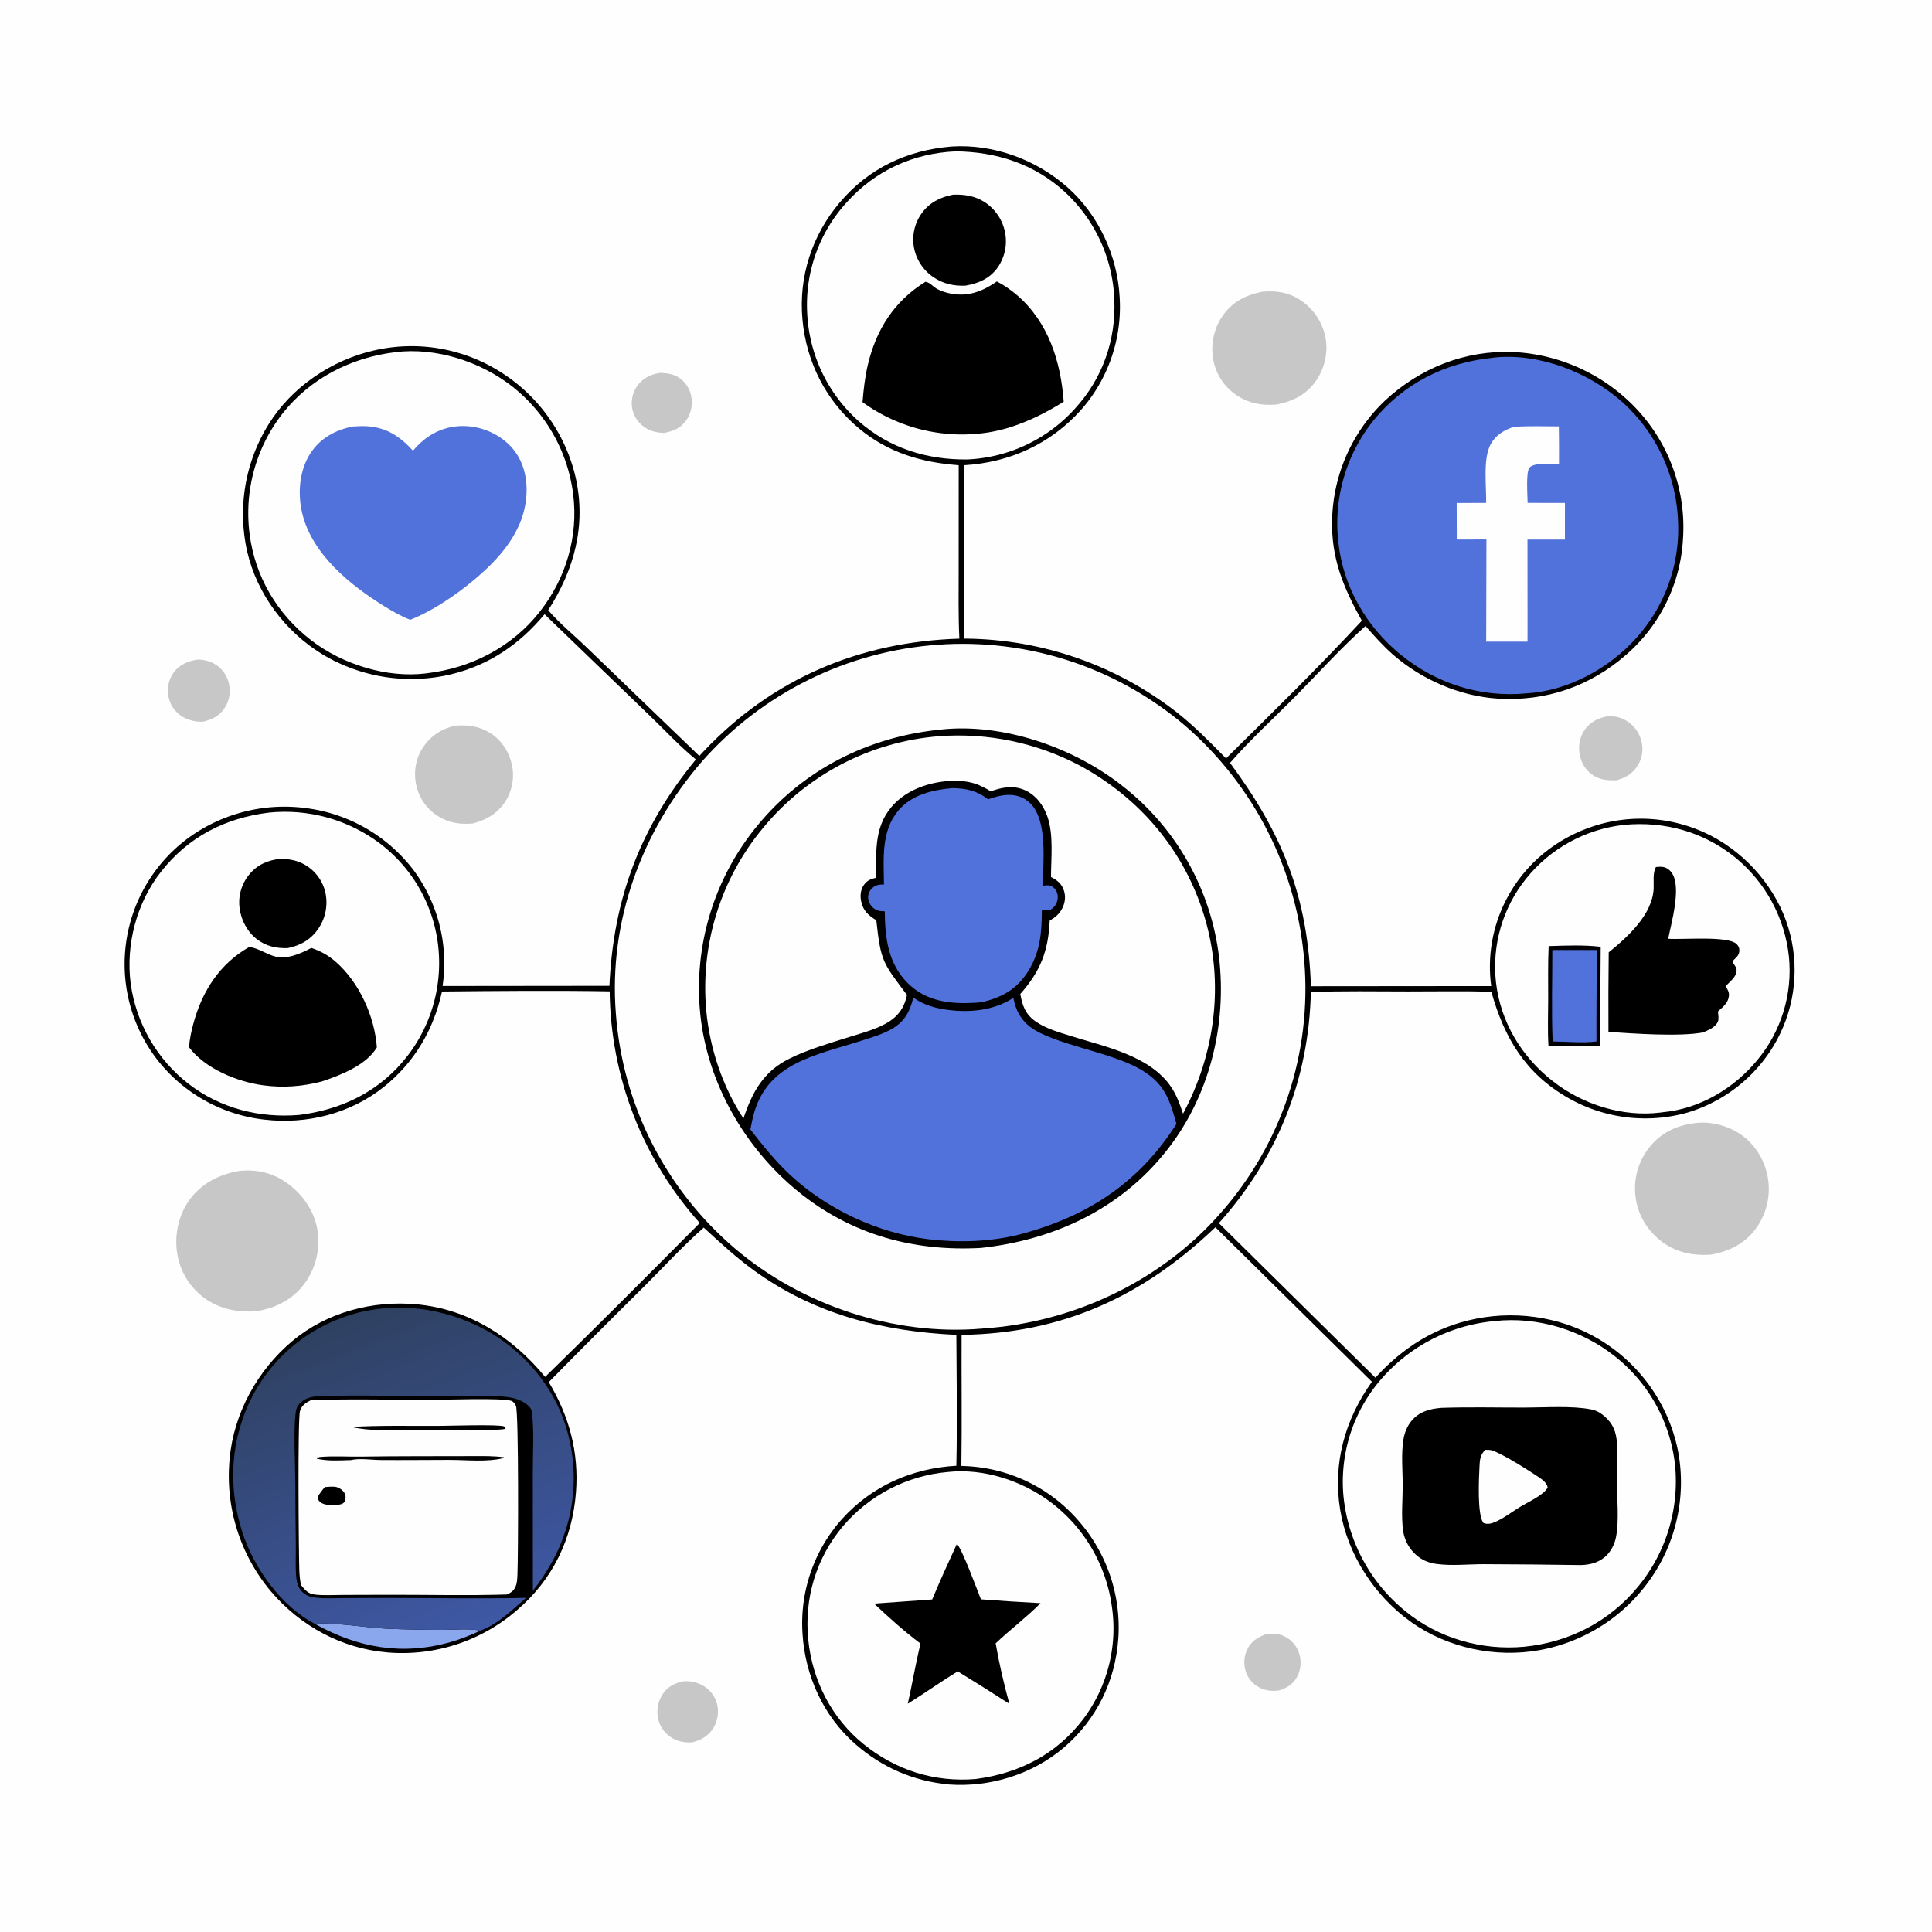 <?xml version="1.0" encoding="utf-8" ?>
<svg xmlns="http://www.w3.org/2000/svg" xmlns:xlink="http://www.w3.org/1999/xlink" width="1024" height="1024">
	<path fill="#FEFEFE" d="M0 0L1024 0L1024 1024L0 1024L0 0Z"/>
	<path fill="#C8C7C7" d="M671.179 866.084C674.716 865.743 677.755 865.764 681.005 867.401Q681.669 867.736 682.296 868.135Q682.923 868.534 683.508 868.993Q684.092 869.452 684.629 869.967Q685.165 870.481 685.648 871.046Q686.131 871.611 686.556 872.221Q686.981 872.831 687.343 873.48Q687.706 874.129 688.003 874.811Q688.299 875.492 688.527 876.2Q688.782 876.967 688.959 877.756Q689.136 878.545 689.233 879.348Q689.329 880.15 689.344 880.959Q689.359 881.767 689.293 882.573Q689.227 883.378 689.079 884.173Q688.932 884.968 688.706 885.745Q688.479 886.521 688.175 887.27Q687.872 888.019 687.494 888.734C685.406 892.621 681.961 894.831 677.812 895.985C674.796 896.371 671.841 896.226 668.984 895.098C665.296 893.642 662.339 890.872 660.769 887.215Q660.456 886.477 660.219 885.71Q659.982 884.944 659.824 884.158Q659.665 883.371 659.587 882.573Q659.509 881.775 659.513 880.973Q659.516 880.17 659.6 879.373Q659.684 878.575 659.848 877.79Q660.013 877.005 660.255 876.24Q660.498 875.476 660.817 874.74C662.901 869.982 666.543 867.809 671.179 866.084Z"/>
	<path fill="#C8C7C7" d="M349.645 197.644C353.242 197.715 356.512 198.094 359.636 200.042C363.259 202.303 365.619 206.006 366.407 210.179Q366.56 210.983 366.633 211.799Q366.706 212.614 366.698 213.433Q366.69 214.252 366.602 215.066Q366.514 215.88 366.346 216.681Q366.179 217.482 365.933 218.263Q365.687 219.044 365.366 219.798Q365.045 220.551 364.651 221.268Q364.257 221.986 363.795 222.662C360.784 227.048 356.824 228.568 351.842 229.484C348.419 229.288 345.412 228.738 342.414 226.956Q341.72 226.547 341.072 226.067Q340.425 225.588 339.83 225.044Q339.236 224.5 338.701 223.897Q338.166 223.294 337.697 222.639Q337.228 221.984 336.829 221.284Q336.431 220.584 336.107 219.846Q335.783 219.108 335.538 218.34Q335.292 217.573 335.128 216.784Q334.971 216.001 334.895 215.206Q334.818 214.411 334.822 213.612Q334.827 212.814 334.912 212.02Q334.997 211.226 335.161 210.444Q335.326 209.663 335.569 208.902Q335.812 208.141 336.131 207.409Q336.45 206.677 336.841 205.98Q337.232 205.284 337.692 204.631C340.649 200.397 344.707 198.526 349.645 197.644Z"/>
	<path fill="#C8C7C7" d="M362.484 891.095Q363.744 891.017 365.003 891.112Q366.262 891.207 367.496 891.473Q368.731 891.739 369.917 892.172Q371.103 892.604 372.219 893.195Q372.927 893.574 373.594 894.024Q374.26 894.473 374.877 894.988Q375.494 895.503 376.056 896.078Q376.618 896.653 377.118 897.281Q377.619 897.91 378.053 898.587Q378.487 899.263 378.85 899.98Q379.213 900.697 379.501 901.447Q379.789 902.197 380 902.973Q380.21 903.764 380.341 904.573Q380.471 905.381 380.521 906.198Q380.571 907.015 380.54 907.833Q380.508 908.651 380.396 909.462Q380.284 910.273 380.092 911.069Q379.9 911.865 379.63 912.638Q379.36 913.411 379.014 914.153Q378.669 914.896 378.252 915.6C375.61 920.074 371.732 922.224 366.84 923.508C363.177 923.652 359.772 923.186 356.54 921.35Q355.836 920.954 355.175 920.489Q354.514 920.025 353.904 919.495Q353.293 918.966 352.739 918.378Q352.186 917.789 351.694 917.148Q351.203 916.507 350.778 915.819Q350.354 915.132 350.002 914.405Q349.649 913.678 349.372 912.919Q349.095 912.16 348.896 911.377Q348.692 910.523 348.577 909.653Q348.461 908.784 348.434 907.906Q348.407 907.029 348.469 906.154Q348.531 905.278 348.682 904.414Q348.833 903.549 349.071 902.705Q349.308 901.86 349.631 901.044Q349.953 900.227 350.356 899.448Q350.76 898.668 351.24 897.934C353.979 893.834 357.758 891.969 362.484 891.095Z"/>
	<path fill="#C8C7C7" d="M104.437 349.608C107.475 349.51 110.732 350.298 113.407 351.732C117.278 353.807 120.01 357.403 121.157 361.62Q121.388 362.445 121.533 363.289Q121.678 364.134 121.736 364.989Q121.795 365.843 121.765 366.7Q121.736 367.556 121.62 368.405Q121.504 369.253 121.302 370.086Q121.1 370.919 120.814 371.726Q120.528 372.534 120.161 373.308Q119.794 374.082 119.35 374.815C116.506 379.464 112.532 381.311 107.473 382.55C103.354 382.6 99.406 381.718 95.964 379.373Q95.299 378.92 94.682 378.402Q94.066 377.885 93.504 377.307Q92.943 376.73 92.444 376.099Q91.944 375.468 91.51 374.789Q91.076 374.111 90.714 373.392Q90.351 372.674 90.063 371.922Q89.774 371.17 89.563 370.393Q89.352 369.616 89.221 368.822Q89.08 368.019 89.02 367.206Q88.96 366.393 88.981 365.578Q89.002 364.763 89.104 363.954Q89.206 363.146 89.388 362.351Q89.571 361.556 89.831 360.784Q90.092 360.012 90.428 359.269Q90.764 358.526 91.173 357.821Q91.581 357.115 92.058 356.454C95.145 352.243 99.48 350.479 104.437 349.608Z"/>
	<path fill="#C8C7C7" d="M851.863 379.657C854.902 379.439 857.766 379.889 860.533 381.206Q860.935 381.397 861.327 381.609Q861.718 381.821 862.098 382.053Q862.479 382.284 862.847 382.535Q863.214 382.785 863.569 383.055Q863.924 383.324 864.264 383.611Q864.604 383.898 864.93 384.201Q865.255 384.505 865.564 384.826Q865.874 385.146 866.166 385.481Q866.459 385.817 866.734 386.167Q867.009 386.517 867.266 386.881Q867.522 387.245 867.76 387.621Q867.998 387.997 868.216 388.385Q868.435 388.773 868.633 389.172Q868.831 389.571 869.009 389.979Q869.186 390.387 869.343 390.804Q869.499 391.221 869.634 391.645Q869.773 392.061 869.89 392.484Q870.007 392.907 870.102 393.336Q870.197 393.765 870.269 394.198Q870.341 394.631 870.391 395.067Q870.44 395.503 870.467 395.941Q870.494 396.379 870.497 396.818Q870.501 397.257 870.482 397.696Q870.463 398.134 870.42 398.571Q870.378 399.008 870.313 399.442Q870.248 399.877 870.16 400.307Q870.073 400.737 869.963 401.162Q869.852 401.587 869.72 402.005Q869.588 402.424 869.434 402.835Q869.28 403.246 869.105 403.649Q868.93 404.051 868.734 404.444Q868.538 404.837 868.322 405.219C865.639 409.956 861.728 412.148 856.69 413.583C852.1 413.624 848.343 413.514 844.34 410.892C840.609 408.449 838.21 404.624 837.322 400.278C836.376 395.651 837.167 390.719 839.904 386.823C842.809 382.689 846.997 380.548 851.863 379.657Z"/>
	<path fill="#C8C7C7" d="M241.519 384.608C247.499 384.202 252.964 384.719 258.349 387.644C264.526 391 268.935 396.759 270.849 403.498Q271.032 404.12 271.184 404.751Q271.336 405.382 271.456 406.02Q271.577 406.657 271.665 407.3Q271.753 407.943 271.81 408.589Q271.866 409.235 271.89 409.884Q271.914 410.532 271.906 411.181Q271.897 411.83 271.857 412.477Q271.816 413.125 271.743 413.77Q271.67 414.414 271.565 415.055Q271.461 415.695 271.324 416.329Q271.187 416.964 271.019 417.59Q270.851 418.217 270.652 418.834Q270.453 419.452 270.224 420.059Q269.994 420.666 269.734 421.26Q269.475 421.855 269.186 422.436Q268.897 423.017 268.58 423.583C264.599 430.563 258.22 434.524 250.615 436.462C244.408 437.018 238.638 436.317 233.13 433.16Q232.563 432.839 232.013 432.491Q231.463 432.142 230.931 431.766Q230.399 431.39 229.887 430.987Q229.375 430.584 228.884 430.156Q228.392 429.728 227.924 429.276Q227.455 428.824 227.009 428.348Q226.564 427.873 226.143 427.376Q225.723 426.878 225.328 426.36Q224.933 425.842 224.564 425.305Q224.196 424.768 223.855 424.212Q223.515 423.657 223.202 423.085Q222.89 422.514 222.607 421.927Q222.325 421.34 222.072 420.74Q221.819 420.139 221.597 419.527Q221.375 418.914 221.184 418.292Q220.993 417.669 220.834 417.037C219.047 409.956 220.067 402.518 224.058 396.363C228.153 390.046 234.177 386.118 241.519 384.608Z"/>
	<path fill="#C8C7C7" d="M669.046 154.608C676.168 153.997 682.619 154.821 688.793 158.767Q689.435 159.174 690.057 159.613Q690.678 160.052 691.277 160.52Q691.876 160.989 692.451 161.487Q693.027 161.984 693.576 162.51Q694.126 163.035 694.65 163.587Q695.173 164.139 695.669 164.716Q696.164 165.293 696.631 165.893Q697.097 166.494 697.534 167.117Q697.97 167.74 698.375 168.384Q698.78 169.028 699.153 169.691Q699.526 170.354 699.865 171.034Q700.205 171.715 700.511 172.411Q700.816 173.108 701.087 173.818Q701.358 174.529 701.594 175.252Q701.829 175.975 702.029 176.709Q702.229 177.443 702.392 178.186C704.098 186.064 702.321 194.676 697.85 201.346C692.706 209.022 685.45 212.679 676.618 214.407C669.273 215.103 662.111 213.862 655.891 209.796Q655.289 209.411 654.707 208.997Q654.125 208.582 653.565 208.139Q653.004 207.697 652.466 207.227Q651.927 206.757 651.413 206.261Q650.899 205.765 650.41 205.244Q649.921 204.723 649.458 204.179Q648.996 203.634 648.561 203.068Q648.126 202.501 647.719 201.913Q647.313 201.326 646.936 200.719Q646.559 200.112 646.213 199.487Q645.866 198.862 645.551 198.221Q645.236 197.58 644.953 196.924Q644.67 196.268 644.42 195.598Q644.17 194.929 643.954 194.248Q643.737 193.567 643.555 192.877Q643.372 192.186 643.224 191.487Q643.062 190.729 642.939 189.964Q642.815 189.2 642.73 188.43Q642.644 187.659 642.597 186.886Q642.55 186.113 642.542 185.338Q642.534 184.563 642.564 183.789Q642.594 183.015 642.663 182.243Q642.732 181.471 642.839 180.704Q642.946 179.937 643.091 179.176Q643.236 178.415 643.419 177.662Q643.602 176.909 643.822 176.166Q644.042 175.423 644.299 174.692Q644.556 173.961 644.849 173.244Q645.142 172.527 645.471 171.825Q645.799 171.123 646.162 170.439Q646.525 169.754 646.921 169.089Q647.318 168.423 647.747 167.778C652.971 160.091 660.134 156.376 669.046 154.608Z"/>
	<path fill="#C8C7C7" d="M899.18 595.182C906.987 594.274 916.058 596.771 922.511 601.186C930.054 606.345 935.241 614.665 936.886 623.618Q937.048 624.48 937.168 625.349Q937.288 626.218 937.364 627.092Q937.441 627.966 937.474 628.843Q937.508 629.719 937.498 630.596Q937.488 631.474 937.434 632.349Q937.381 633.225 937.285 634.097Q937.188 634.969 937.049 635.835Q936.91 636.701 936.728 637.559Q936.546 638.417 936.322 639.266Q936.098 640.114 935.832 640.95Q935.567 641.786 935.26 642.608Q934.954 643.43 934.607 644.236Q934.26 645.042 933.874 645.829Q933.488 646.617 933.063 647.385Q932.639 648.152 932.177 648.898Q931.715 649.644 931.217 650.366C925.195 659.078 916.675 663.263 906.474 665.042C896.619 665.528 887.796 663.736 879.947 657.439C872.586 651.533 867.812 643.252 866.814 633.84Q866.714 632.975 866.658 632.106Q866.601 631.236 866.588 630.365Q866.575 629.495 866.605 628.624Q866.636 627.754 866.709 626.886Q866.783 626.018 866.9 625.155Q867.017 624.292 867.177 623.435Q867.337 622.579 867.539 621.732Q867.742 620.885 867.986 620.049Q868.231 619.213 868.517 618.39Q868.802 617.567 869.129 616.76Q869.456 615.952 869.822 615.162Q870.189 614.372 870.594 613.601Q871 612.83 871.443 612.081Q871.886 611.331 872.367 610.604Q872.847 609.878 873.363 609.176Q873.879 608.474 874.429 607.799C880.836 599.975 889.284 596.221 899.18 595.182Z"/>
	<path fill="#C8C7C7" d="M126.527 620.646C135.696 619.661 144.072 621.439 151.695 626.729C159.968 632.469 166.409 641.419 168.161 651.435Q168.324 652.36 168.44 653.291Q168.556 654.223 168.626 655.159Q168.696 656.096 168.72 657.034Q168.743 657.973 168.72 658.912Q168.696 659.85 168.626 660.786Q168.556 661.723 168.44 662.654Q168.323 663.586 168.161 664.511Q167.998 665.435 167.79 666.351Q167.581 667.266 167.328 668.17Q167.074 669.074 166.776 669.965Q166.477 670.855 166.135 671.729Q165.793 672.604 165.408 673.46Q165.023 674.316 164.595 675.152Q164.168 675.988 163.7 676.802Q163.231 677.616 162.723 678.405Q162.215 679.195 161.668 679.958C155.333 688.744 146.431 693.199 135.937 694.974C126.501 695.724 117.15 694.014 109.235 688.62Q108.497 688.116 107.785 687.576Q107.073 687.035 106.388 686.461Q105.704 685.886 105.049 685.278Q104.393 684.67 103.769 684.031Q103.145 683.391 102.553 682.722Q101.961 682.052 101.402 681.354Q100.844 680.656 100.321 679.931Q99.798 679.206 99.312 678.457Q98.825 677.707 98.376 676.934Q97.927 676.161 97.517 675.367Q97.107 674.573 96.737 673.759Q96.366 672.946 96.037 672.115Q95.707 671.285 95.419 670.439Q95.13 669.593 94.884 668.733Q94.638 667.874 94.435 667.004Q94.232 666.133 94.072 665.254C92.245 655.504 94.364 644.666 100.048 636.492C106.319 627.474 115.914 622.527 126.527 620.646Z"/>
	<path d="M504.063 77.699C504.197 77.686 504.331 77.668 504.465 77.659C526.832 76.267 549.479 84.684 566.09 99.556C582.384 114.144 592.259 135.683 593.429 157.463Q593.493 158.476 593.531 159.491Q593.57 160.505 593.584 161.52Q593.598 162.535 593.587 163.55Q593.576 164.565 593.54 165.58Q593.504 166.594 593.443 167.608Q593.382 168.621 593.296 169.633Q593.21 170.644 593.099 171.653Q592.989 172.662 592.853 173.669Q592.718 174.675 592.558 175.677Q592.398 176.68 592.213 177.678Q592.028 178.676 591.819 179.669Q591.61 180.663 591.377 181.651Q591.143 182.639 590.886 183.621Q590.628 184.603 590.346 185.578Q590.064 186.553 589.759 187.521Q589.453 188.489 589.124 189.45Q588.795 190.41 588.442 191.362Q588.089 192.314 587.713 193.257Q587.337 194.2 586.938 195.133Q586.539 196.066 586.117 196.99Q585.695 197.913 585.25 198.826Q584.806 199.738 584.339 200.64Q583.872 201.541 583.384 202.431Q582.895 203.321 582.384 204.198Q581.874 205.076 581.342 205.941Q580.81 206.805 580.257 207.657Q579.704 208.508 579.13 209.345Q578.557 210.183 577.962 211.006Q577.368 211.829 576.754 212.638Q576.14 213.446 575.506 214.239Q574.872 215.032 574.219 215.809Q573.566 216.586 572.894 217.347C556.644 235.428 534.973 245.202 510.79 246.595C510.969 277.222 510.606 307.859 511.019 338.482Q511.578 338.477 512.138 338.481Q514.02 338.502 515.901 338.561Q517.781 338.62 519.661 338.717Q521.54 338.814 523.417 338.95Q525.294 339.085 527.167 339.259Q529.041 339.433 530.911 339.644Q532.781 339.856 534.646 340.106Q536.511 340.356 538.371 340.644Q540.23 340.932 542.084 341.258Q543.937 341.583 545.784 341.947Q547.63 342.31 549.468 342.711Q551.307 343.112 553.137 343.55Q554.967 343.989 556.788 344.464Q558.609 344.94 560.419 345.452Q562.23 345.965 564.03 346.514Q565.83 347.063 567.618 347.649Q569.406 348.235 571.182 348.857Q572.958 349.479 574.721 350.137Q576.484 350.796 578.233 351.49Q579.982 352.184 581.717 352.913Q583.451 353.643 585.171 354.407Q586.89 355.172 588.594 355.971Q590.297 356.771 591.984 357.605Q593.671 358.439 595.34 359.307Q597.01 360.176 598.661 361.078Q600.313 361.98 601.945 362.915Q603.578 363.851 605.191 364.82Q606.805 365.788 608.398 366.79Q609.991 367.791 611.564 368.825Q613.136 369.858 614.688 370.924Q616.239 371.989 617.768 373.086Q619.297 374.182 620.803 375.31Q622.31 376.438 623.793 377.596C633.162 384.982 641.478 393.457 649.815 401.964C674.072 378.035 698.62 353.967 721.802 329C712.043 311.422 705.455 295.837 706.056 275.2Q706.085 274.094 706.142 272.989Q706.199 271.884 706.282 270.781Q706.366 269.678 706.477 268.577Q706.588 267.476 706.726 266.378Q706.864 265.28 707.029 264.186Q707.194 263.092 707.385 262.003Q707.577 260.913 707.796 259.828Q708.014 258.744 708.259 257.665Q708.505 256.586 708.776 255.513Q709.048 254.441 709.346 253.375Q709.644 252.31 709.968 251.252Q710.292 250.194 710.642 249.144Q710.992 248.095 711.368 247.054Q711.743 246.014 712.144 244.982Q712.546 243.951 712.972 242.93Q713.399 241.91 713.85 240.899Q714.301 239.889 714.778 238.891Q715.254 237.892 715.754 236.905Q716.255 235.918 716.78 234.944Q717.304 233.97 717.853 233.009Q718.401 232.049 718.973 231.102Q719.545 230.154 720.14 229.222Q720.736 228.289 721.353 227.371Q721.971 226.453 722.612 225.551Q723.252 224.649 723.914 223.763Q724.576 222.876 725.26 222.007Q725.944 221.137 726.649 220.284Q727.354 219.432 728.08 218.597Q728.806 217.762 729.552 216.945Q730.298 216.128 731.065 215.329Q731.831 214.531 732.616 213.752Q733.402 212.973 734.206 212.213C752.775 194.988 776.627 185.537 802.057 186.579Q803.231 186.636 804.403 186.721Q805.576 186.806 806.746 186.92Q807.915 187.034 809.082 187.177Q810.249 187.319 811.412 187.491Q812.575 187.662 813.733 187.861Q814.891 188.061 816.045 188.289Q817.198 188.517 818.345 188.773Q819.492 189.029 820.633 189.313Q821.773 189.597 822.907 189.909Q824.04 190.22 825.165 190.56Q826.291 190.899 827.407 191.266Q828.524 191.633 829.631 192.028Q830.739 192.422 831.836 192.843Q832.933 193.264 834.02 193.712Q835.107 194.16 836.182 194.634Q837.258 195.109 838.321 195.609Q839.385 196.11 840.436 196.637Q841.486 197.163 842.524 197.715Q843.562 198.267 844.586 198.844Q845.61 199.422 846.619 200.024Q847.629 200.626 848.623 201.253Q849.617 201.879 850.596 202.53Q851.575 203.181 852.538 203.856Q853.5 204.531 854.446 205.229Q855.392 205.927 856.32 206.647Q857.248 207.368 858.159 208.112Q859.069 208.855 859.961 209.621Q860.853 210.386 861.726 211.174Q862.599 211.961 863.452 212.769Q864.306 213.577 865.139 214.406Q865.973 215.235 866.785 216.084Q867.598 216.933 868.39 217.802Q869.164 218.652 869.916 219.522Q870.668 220.391 871.398 221.279Q872.128 222.167 872.836 223.073Q873.543 223.979 874.228 224.903Q874.913 225.826 875.574 226.767Q876.235 227.707 876.872 228.664Q877.51 229.621 878.123 230.593Q878.736 231.566 879.325 232.553Q879.913 233.541 880.477 234.543Q881.04 235.545 881.578 236.561Q882.117 237.577 882.629 238.606Q883.142 239.635 883.628 240.677Q884.115 241.718 884.575 242.772Q885.035 243.825 885.469 244.89Q885.903 245.955 886.309 247.03Q886.716 248.105 887.096 249.19Q887.475 250.275 887.828 251.37Q888.18 252.464 888.505 253.567Q888.829 254.67 889.126 255.78Q889.423 256.891 889.692 258.009Q889.961 259.126 890.202 260.251Q890.442 261.375 890.655 262.505Q890.867 263.634 891.051 264.769Q891.235 265.904 891.391 267.043Q891.546 268.182 891.673 269.325Q891.8 270.467 891.898 271.613Q891.996 272.758 892.065 273.906Q892.135 275.053 892.175 276.202Q892.215 277.351 892.227 278.501Q892.239 279.65 892.221 280.8Q892.204 281.949 892.158 283.098Q892.112 284.247 892.037 285.394Q891.98 286.492 891.895 287.589Q891.81 288.685 891.698 289.779Q891.585 290.873 891.445 291.963Q891.306 293.054 891.138 294.141Q890.971 295.228 890.777 296.31Q890.582 297.392 890.361 298.469Q890.139 299.547 889.891 300.618Q889.642 301.689 889.367 302.754Q889.091 303.818 888.789 304.875Q888.487 305.933 888.159 306.982Q887.83 308.032 887.475 309.072Q887.12 310.113 886.74 311.145Q886.359 312.176 885.952 313.198Q885.545 314.22 885.113 315.231Q884.681 316.242 884.224 317.242Q883.766 318.242 883.284 319.23Q882.801 320.218 882.294 321.194Q881.787 322.17 881.256 323.132Q880.724 324.095 880.169 325.044Q879.613 325.993 879.034 326.928Q878.455 327.863 877.852 328.783Q877.25 329.703 876.625 330.607Q875.999 331.512 875.351 332.4Q874.703 333.289 874.033 334.16Q873.363 335.032 872.672 335.887Q871.98 336.742 871.267 337.579Q870.554 338.416 869.82 339.235Q869.086 340.054 868.332 340.855Q867.578 341.655 866.804 342.436Q866.03 343.217 865.237 343.979Q864.443 344.74 863.631 345.481Q862.819 346.222 861.988 346.943C842.938 363.754 819.242 371.873 793.818 370.273C773.697 369.007 753.511 360.209 738.335 346.976C733.023 342.345 728.411 337.074 723.764 331.798C710.916 343.272 699.197 356.335 687.092 368.591C675.387 380.442 662.897 391.812 651.934 404.344C679.981 442.192 693.218 475.495 694.816 522.724L790.362 522.636Q790.167 521.179 790.027 519.715Q789.887 518.252 789.803 516.784Q789.719 515.316 789.691 513.846Q789.662 512.377 789.69 510.907Q789.718 509.437 789.801 507.969Q789.884 506.501 790.024 505.038Q790.163 503.574 790.357 502.117Q790.552 500.66 790.802 499.211Q791.052 497.762 791.357 496.324Q791.661 494.886 792.021 493.46Q792.38 492.034 792.793 490.624Q793.206 489.213 793.672 487.818Q794.139 486.424 794.658 485.049Q795.177 483.673 795.748 482.318Q796.319 480.964 796.941 479.632Q797.563 478.299 798.235 476.992C808.069 457.831 825.037 444.047 845.502 437.593Q846.455 437.296 847.415 437.023Q848.374 436.75 849.341 436.5Q850.307 436.251 851.279 436.025Q852.251 435.799 853.228 435.597Q854.205 435.396 855.187 435.218Q856.169 435.04 857.156 434.887Q858.142 434.733 859.131 434.604Q860.121 434.475 861.113 434.37Q862.105 434.266 863.1 434.185Q864.095 434.105 865.091 434.049Q866.087 433.993 867.085 433.962Q868.082 433.93 869.08 433.924Q870.078 433.917 871.076 433.934Q872.074 433.952 873.071 433.994Q874.068 434.037 875.063 434.103Q876.059 434.17 877.053 434.261Q878.047 434.353 879.038 434.468Q880.029 434.584 881.017 434.724Q882.005 434.864 882.989 435.028Q883.974 435.192 884.954 435.381Q885.934 435.569 886.909 435.781Q887.884 435.994 888.853 436.23Q889.823 436.466 890.786 436.727Q891.75 436.987 892.706 437.27Q893.663 437.554 894.613 437.861Q895.562 438.168 896.504 438.499Q897.445 438.829 898.379 439.183Q899.312 439.536 900.236 439.912Q901.16 440.289 902.075 440.687Q902.99 441.086 903.894 441.508Q904.799 441.929 905.693 442.372Q906.587 442.816 907.47 443.281C926.326 453.209 941.758 471.325 947.898 491.815Q948.448 493.647 948.908 495.504Q949.367 497.361 949.735 499.239Q950.103 501.116 950.378 503.01Q950.653 504.903 950.834 506.807Q951.016 508.712 951.103 510.623Q951.191 512.534 951.185 514.447Q951.178 516.36 951.078 518.271Q950.977 520.181 950.783 522.085Q950.589 523.988 950.301 525.879Q950.013 527.771 949.633 529.646Q949.253 531.521 948.781 533.375Q948.309 535.229 947.746 537.057Q947.183 538.886 946.532 540.684Q945.88 542.483 945.14 544.247Q944.401 546.012 943.576 547.738Q942.75 549.464 941.841 551.147Q941.37 552.014 940.878 552.869Q940.386 553.725 939.873 554.568Q939.359 555.411 938.826 556.241Q938.292 557.071 937.738 557.887Q937.184 558.704 936.61 559.507Q936.036 560.309 935.443 561.098Q934.849 561.886 934.237 562.659Q933.624 563.433 932.992 564.191Q932.361 564.949 931.711 565.692Q931.061 566.434 930.393 567.16Q929.725 567.887 929.039 568.596Q928.353 569.306 927.65 569.998Q926.947 570.691 926.227 571.365Q925.507 572.04 924.771 572.697Q924.035 573.354 923.282 573.993Q922.53 574.632 921.762 575.252Q920.995 575.872 920.212 576.472Q919.429 577.073 918.632 577.655Q917.835 578.236 917.023 578.798Q916.212 579.359 915.387 579.901Q914.562 580.442 913.724 580.963Q912.886 581.484 912.035 581.984Q911.185 582.485 910.322 582.964Q909.459 583.443 908.585 583.901Q907.711 584.358 906.826 584.795Q905.94 585.231 905.045 585.645Q904.149 586.059 903.244 586.451Q902.338 586.843 901.423 587.213Q900.508 587.582 899.584 587.929Q898.66 588.276 897.728 588.6Q896.796 588.924 895.857 589.225Q894.917 589.526 893.97 589.804Q892.996 590.073 892.016 590.318Q891.037 590.562 890.051 590.783Q889.066 591.004 888.075 591.2Q887.084 591.397 886.089 591.569Q885.094 591.741 884.095 591.889Q883.096 592.037 882.093 592.16Q881.091 592.283 880.086 592.382Q879.081 592.481 878.073 592.555Q877.066 592.629 876.057 592.678Q875.048 592.727 874.039 592.752Q873.029 592.777 872.019 592.776Q871.009 592.776 870 592.751Q868.99 592.726 867.981 592.677Q866.972 592.627 865.965 592.553Q864.958 592.479 863.953 592.38Q862.948 592.281 861.945 592.157Q860.943 592.034 859.944 591.885Q858.945 591.737 857.95 591.565Q856.955 591.392 855.964 591.195Q854.973 590.999 853.988 590.778Q853.003 590.556 852.023 590.311Q851.043 590.066 850.069 589.797Q849.096 589.528 848.129 589.235Q847.163 588.942 846.204 588.626Q845.245 588.31 844.294 587.97Q843.342 587.63 842.4 587.267Q841.457 586.904 840.524 586.518Q839.591 586.132 838.667 585.723Q837.744 585.314 836.83 584.883Q835.917 584.452 835.015 583.998Q834.112 583.545 833.221 583.07Q832.33 582.594 831.451 582.097C808.562 569.103 797.367 550.287 790.43 525.615C775.7 525.196 760.878 525.499 746.139 525.48C729.038 525.457 711.87 525.162 694.78 525.783C693.718 572.334 677.004 613.662 646.023 648.29L728.998 730.209C743.481 714.224 760.837 703.236 782.193 698.974C805.922 694.238 831.301 698.752 851.416 712.325Q852.341 712.942 853.249 713.582Q854.158 714.223 855.051 714.885Q855.944 715.548 856.82 716.232Q857.695 716.917 858.554 717.623Q859.413 718.329 860.253 719.056Q861.094 719.784 861.916 720.532Q862.739 721.28 863.542 722.048Q864.346 722.816 865.13 723.604Q865.914 724.392 866.678 725.199Q867.443 726.007 868.186 726.833Q868.93 727.659 869.654 728.503Q870.377 729.348 871.079 730.21Q871.781 731.072 872.461 731.951Q873.141 732.83 873.799 733.726Q874.457 734.622 875.093 735.534Q875.728 736.446 876.341 737.374Q876.954 738.301 877.543 739.244Q878.133 740.187 878.698 741.144Q879.264 742.1 879.806 743.071Q880.348 744.042 880.865 745.026Q881.383 746.01 881.875 747.006Q882.368 748.003 882.836 749.011Q883.304 750.02 883.746 751.039Q884.189 752.059 884.606 753.09Q885.023 754.12 885.414 755.161Q885.806 756.201 886.171 757.251Q886.536 758.301 886.875 759.36Q887.214 760.419 887.527 761.485Q887.839 762.552 888.125 763.627Q888.411 764.701 888.67 765.782Q888.929 766.863 889.161 767.95Q889.393 769.037 889.598 770.13Q889.787 771.209 889.95 772.292Q890.114 773.375 890.25 774.461Q890.386 775.548 890.496 776.638Q890.606 777.728 890.689 778.82Q890.772 779.912 890.828 781.005Q890.885 782.099 890.914 783.194Q890.944 784.289 890.946 785.384Q890.949 786.479 890.925 787.574Q890.901 788.669 890.85 789.763Q890.799 790.857 890.721 791.95Q890.643 793.042 890.539 794.133Q890.434 795.223 890.303 796.31Q890.172 797.398 890.015 798.481Q889.857 799.565 889.673 800.645Q889.488 801.724 889.278 802.799Q889.067 803.874 888.83 804.943Q888.594 806.013 888.331 807.076Q888.068 808.139 887.779 809.195Q887.49 810.252 887.175 811.301Q886.86 812.35 886.52 813.391Q886.18 814.432 885.814 815.465Q885.449 816.497 885.058 817.52Q884.667 818.543 884.251 819.556Q883.835 820.57 883.395 821.572Q882.954 822.575 882.49 823.567Q882.025 824.558 881.536 825.538Q881.046 826.518 880.534 827.486Q880.021 828.454 879.484 829.409Q878.948 830.364 878.388 831.305Q877.828 832.246 877.246 833.174Q876.663 834.101 876.058 835.014Q875.453 835.927 874.826 836.825Q874.185 837.745 873.521 838.65Q872.857 839.555 872.171 840.443Q871.486 841.331 870.778 842.202Q870.071 843.073 869.343 843.926Q868.615 844.78 867.866 845.615Q867.117 846.451 866.347 847.267Q865.578 848.084 864.789 848.882Q864 849.679 863.192 850.458Q862.383 851.236 861.556 851.994Q860.729 852.752 859.884 853.49Q859.038 854.227 858.175 854.944Q857.312 855.661 856.432 856.356Q855.551 857.051 854.654 857.725Q853.756 858.399 852.843 859.05Q851.929 859.701 851 860.33Q850.071 860.959 849.127 861.565Q848.182 862.171 847.224 862.754Q846.265 863.337 845.292 863.896Q844.319 864.455 843.333 864.99Q842.347 865.525 841.348 866.035Q840.349 866.546 839.338 867.032Q838.327 867.518 837.304 867.98Q836.281 868.441 835.247 868.877Q834.213 869.313 833.169 869.723Q832.125 870.134 831.071 870.519Q830.017 870.904 828.954 871.263Q827.891 871.622 826.82 871.955Q825.748 872.288 824.669 872.594Q823.59 872.901 822.503 873.181Q821.417 873.461 820.324 873.714Q819.231 873.967 818.132 874.194Q817.033 874.42 815.929 874.62C792.683 878.807 767.474 873.513 748.158 859.871C728.594 846.052 714.196 823.951 710.323 800.227C706.314 775.673 712.833 752.411 727.146 732.376L644.182 650.482C605.887 687.094 563.178 706.762 509.659 707.504C509.561 730.645 509.887 753.82 509.544 776.953Q511.313 777.01 513.08 777.119Q514.133 777.181 515.185 777.27Q516.236 777.358 517.284 777.473Q518.333 777.588 519.379 777.73Q520.424 777.871 521.466 778.038Q522.507 778.206 523.544 778.4Q524.582 778.593 525.613 778.813Q526.645 779.033 527.671 779.278Q528.697 779.524 529.717 779.795Q530.736 780.066 531.749 780.363Q532.761 780.66 533.766 780.982Q534.77 781.304 535.766 781.651Q536.763 781.999 537.75 782.371Q538.737 782.743 539.714 783.14Q540.692 783.537 541.659 783.958Q542.626 784.38 543.583 784.825Q544.539 785.271 545.484 785.74Q546.428 786.21 547.361 786.703Q548.294 787.196 549.214 787.713Q550.134 788.229 551.04 788.768Q551.947 789.308 552.84 789.87Q553.733 790.432 554.611 791.016Q555.49 791.6 556.353 792.206Q557.217 792.812 558.065 793.44Q558.913 794.067 559.745 794.716Q560.577 795.365 561.392 796.034Q562.207 796.704 563.006 797.394Q563.804 798.083 564.585 798.793Q565.365 799.503 566.128 800.232Q566.891 800.961 567.635 801.709Q568.379 802.457 569.104 803.223Q569.828 803.989 570.534 804.774Q571.24 805.558 571.925 806.36Q572.614 807.153 573.283 807.963Q573.951 808.773 574.6 809.6Q575.249 810.426 575.878 811.267Q576.506 812.109 577.114 812.966Q577.722 813.823 578.308 814.695Q578.895 815.566 579.46 816.452Q580.025 817.337 580.568 818.237Q581.111 819.136 581.632 820.048Q582.153 820.96 582.651 821.885Q583.15 822.81 583.625 823.746Q584.101 824.683 584.554 825.631Q585.006 826.579 585.435 827.538Q585.865 828.497 586.27 829.466Q586.676 830.435 587.058 831.414Q587.44 832.392 587.797 833.38Q588.155 834.368 588.488 835.364Q588.822 836.36 589.131 837.364Q589.44 838.368 589.724 839.38Q590.008 840.391 590.268 841.409Q590.527 842.427 590.761 843.451Q590.996 844.475 591.205 845.504Q591.414 846.534 591.598 847.568Q591.782 848.602 591.941 849.641Q592.099 850.679 592.233 851.721Q592.366 852.764 592.473 853.809Q592.581 854.854 592.663 855.901Q592.745 856.948 592.801 857.997Q592.857 859.046 592.888 860.096Q592.918 861.146 592.923 862.197Q592.928 863.247 592.907 864.298Q592.886 865.348 592.84 866.398Q592.793 867.447 592.721 868.495C591.142 891.016 581.183 911.399 564.003 926.128C547.309 940.442 524.713 947.426 502.879 945.807C484.008 944.004 467.369 936.748 453.118 924.207C436.434 909.525 426.751 888.188 425.373 866.131Q425.301 865.101 425.254 864.069Q425.207 863.037 425.186 862.004Q425.166 860.971 425.17 859.938Q425.175 858.906 425.206 857.873Q425.237 856.841 425.293 855.809Q425.35 854.778 425.432 853.748Q425.514 852.719 425.622 851.691Q425.729 850.664 425.863 849.64Q425.996 848.615 426.155 847.595Q426.314 846.574 426.498 845.558Q426.683 844.542 426.892 843.53Q427.102 842.519 427.337 841.513Q427.572 840.507 427.832 839.507Q428.091 838.507 428.376 837.515Q428.661 836.522 428.97 835.536Q429.28 834.551 429.614 833.573Q429.947 832.596 430.306 831.627Q430.664 830.658 431.046 829.698Q431.428 828.739 431.834 827.789Q432.24 826.839 432.67 825.9Q433.1 824.961 433.553 824.032Q434.006 823.104 434.482 822.187Q434.958 821.271 435.456 820.366Q435.955 819.461 436.476 818.57Q436.997 817.678 437.541 816.799Q438.084 815.921 438.649 815.056Q439.214 814.191 439.8 813.341Q440.386 812.49 440.994 811.655Q441.601 810.819 442.229 809.999Q442.857 809.179 443.506 808.375Q444.154 807.571 444.822 806.783Q445.49 805.996 446.178 805.225C462.066 787.551 483.362 778.22 506.886 776.873C507.397 753.798 507.031 730.593 506.881 707.508C467.671 705.641 431.759 696.663 399.528 673.3C390.085 666.456 381.571 658.525 372.994 650.651C362.109 660.24 352.08 671.201 341.814 681.453Q316.161 706.817 290.869 732.542C301.725 750.684 306.874 769.701 305.273 790.896C303.406 815.61 292.897 837.347 273.96 853.453Q273.086 854.212 272.193 854.948Q271.3 855.685 270.389 856.399Q269.478 857.113 268.55 857.804Q267.621 858.495 266.676 859.163Q265.73 859.831 264.768 860.475Q263.806 861.119 262.829 861.739Q261.851 862.358 260.858 862.954Q259.865 863.549 258.858 864.119Q257.851 864.689 256.829 865.234Q255.808 865.779 254.774 866.298Q253.739 866.817 252.692 867.31Q251.645 867.804 250.586 868.271Q249.526 868.737 248.456 869.178Q247.385 869.618 246.304 870.032Q245.223 870.445 244.132 870.831Q243.041 871.218 241.94 871.577Q240.84 871.936 239.731 872.267Q238.622 872.599 237.505 872.902Q236.388 873.206 235.264 873.482Q234.139 873.757 233.009 874.005Q231.878 874.252 230.741 874.472Q229.605 874.691 228.463 874.882Q227.321 875.072 226.175 875.235Q225.029 875.397 223.879 875.53Q222.73 875.664 221.577 875.769Q220.424 875.873 219.269 875.95Q218.114 876.026 216.957 876.073Q215.801 876.12 214.643 876.138Q213.486 876.156 212.329 876.146Q211.171 876.135 210.014 876.096Q208.857 876.056 207.702 875.988Q206.546 875.919 205.393 875.822C181.117 873.79 159.112 861.812 143.473 843.316Q142.717 842.414 141.983 841.494Q141.249 840.574 140.538 839.636Q139.827 838.698 139.14 837.742Q138.452 836.787 137.789 835.815Q137.125 834.843 136.486 833.854Q135.847 832.866 135.233 831.862Q134.618 830.858 134.029 829.84Q133.44 828.821 132.876 827.788Q132.312 826.755 131.774 825.708Q131.236 824.661 130.724 823.601Q130.212 822.541 129.726 821.469Q129.24 820.397 128.782 819.313Q128.323 818.229 127.891 817.134Q127.459 816.04 127.055 814.934Q126.65 813.829 126.273 812.714Q125.896 811.599 125.547 810.475Q125.198 809.351 124.877 808.219Q124.556 807.087 124.263 805.947Q123.97 804.807 123.705 803.66Q123.44 802.513 123.204 801.36Q122.968 800.207 122.76 799.048Q122.553 797.89 122.374 796.727Q122.196 795.563 122.046 794.396Q121.896 793.228 121.775 792.058Q121.655 790.887 121.563 789.714Q121.471 788.54 121.409 787.365Q121.346 786.189 121.313 785.013Q121.279 783.836 121.275 782.659Q121.271 781.482 121.296 780.306Q121.321 779.129 121.375 777.953Q121.429 776.778 121.512 775.604Q121.596 774.43 121.708 773.258C123.836 749.088 136.562 726.092 155.134 710.628C173.33 695.477 197.655 689.121 221.019 691.328C248.622 693.936 271.59 708.731 288.93 729.793C316.522 702.906 343.743 675.559 370.885 648.218Q369.481 646.652 368.112 645.054Q366.743 643.457 365.411 641.829Q364.078 640.201 362.783 638.544Q361.487 636.887 360.229 635.2Q358.971 633.514 357.752 631.8Q356.532 630.086 355.352 628.345Q354.171 626.604 353.03 624.837Q351.888 623.07 350.787 621.278Q349.686 619.485 348.625 617.668Q347.565 615.852 346.545 614.012Q345.526 612.172 344.548 610.309Q343.57 608.446 342.635 606.562Q341.699 604.678 340.806 602.773Q339.913 600.869 339.063 598.945Q338.213 597.02 337.407 595.077Q336.601 593.134 335.838 591.174Q335.076 589.213 334.358 587.236Q333.64 585.259 332.966 583.266Q332.293 581.273 331.664 579.265Q331.036 577.258 330.453 575.236Q329.87 573.215 329.332 571.181Q328.795 569.148 328.303 567.102Q327.812 565.057 327.366 563.001Q326.921 560.945 326.522 558.88Q326.123 556.814 325.77 554.74Q325.418 552.666 325.112 550.585Q324.807 548.504 324.548 546.416Q324.289 544.328 324.077 542.235Q323.866 540.142 323.701 538.045Q323.536 535.948 323.419 533.848Q323.302 531.747 323.232 529.645Q323.162 527.542 323.139 525.439C293.59 524.926 263.832 525.23 234.276 525.51C229.852 545.743 219.659 563.139 203.393 576.119C185.604 590.316 162.594 596.039 140.106 593.411Q139.067 593.295 138.031 593.152Q136.995 593.01 135.962 592.842Q134.93 592.674 133.902 592.48Q132.875 592.286 131.852 592.067Q130.83 591.847 129.813 591.602Q128.796 591.357 127.786 591.087Q126.775 590.817 125.772 590.522Q124.769 590.226 123.773 589.906Q122.778 589.586 121.79 589.241Q120.803 588.896 119.825 588.527Q118.846 588.157 117.878 587.763Q116.909 587.37 115.95 586.952Q114.991 586.534 114.043 586.092Q113.095 585.651 112.159 585.186Q111.222 584.72 110.297 584.232Q109.372 583.744 108.46 583.232Q107.548 582.721 106.648 582.187Q105.749 581.653 104.863 581.097Q103.978 580.541 103.106 579.963Q102.235 579.385 101.378 578.785Q100.521 578.186 99.68 577.565Q98.838 576.944 98.012 576.302Q97.186 575.661 96.377 574.999Q95.567 574.337 94.774 573.655Q93.981 572.972 93.206 572.271Q92.43 571.569 91.672 570.849Q90.915 570.128 90.175 569.388Q89.436 568.649 88.715 567.891Q87.994 567.134 87.292 566.358Q86.59 565.583 85.908 564.79Q85.226 563.998 84.564 563.188Q83.901 562.379 83.26 561.553Q82.633 560.74 82.027 559.912Q81.42 559.084 80.835 558.241Q80.249 557.399 79.685 556.542Q79.12 555.684 78.577 554.814Q78.034 553.943 77.513 553.059Q76.992 552.175 76.492 551.278Q75.993 550.381 75.516 549.473Q75.039 548.564 74.585 547.644Q74.131 546.723 73.7 545.792Q73.269 544.861 72.861 543.919Q72.453 542.978 72.068 542.026Q71.684 541.074 71.323 540.114Q70.962 539.153 70.625 538.184Q70.288 537.214 69.976 536.237Q69.663 535.259 69.375 534.274Q69.086 533.289 68.822 532.298Q68.559 531.306 68.319 530.308Q68.08 529.31 67.866 528.306Q67.651 527.303 67.462 526.294Q67.272 525.285 67.108 524.272Q66.944 523.259 66.805 522.243Q66.665 521.226 66.552 520.206Q66.438 519.186 66.349 518.164Q66.26 517.141 66.197 516.117Q66.134 515.093 66.096 514.067Q66.058 513.041 66.046 512.015Q66.033 510.989 66.046 509.963Q66.059 508.937 66.098 507.911Q66.136 506.886 66.2 505.861Q66.264 504.837 66.354 503.815Q66.443 502.792 66.558 501.773Q66.672 500.753 66.812 499.736Q66.95 498.725 67.112 497.718Q67.274 496.711 67.461 495.709Q67.648 494.706 67.86 493.708Q68.072 492.71 68.308 491.718Q68.544 490.726 68.805 489.74Q69.065 488.754 69.35 487.774Q69.634 486.795 69.943 485.823Q70.252 484.85 70.584 483.886Q70.916 482.922 71.272 481.966Q71.629 481.01 72.008 480.063Q72.387 479.117 72.79 478.179Q73.193 477.242 73.618 476.315Q74.044 475.388 74.492 474.472Q74.94 473.556 75.41 472.651Q75.881 471.746 76.374 470.853Q76.866 469.96 77.381 469.079Q77.895 468.198 78.431 467.33Q78.967 466.463 79.525 465.608Q80.082 464.754 80.66 463.913Q81.238 463.073 81.836 462.247Q82.434 461.421 83.053 460.61Q83.672 459.799 84.31 459.004Q84.948 458.208 85.606 457.428Q86.264 456.649 86.941 455.886Q87.617 455.122 88.312 454.376Q89.008 453.63 89.721 452.901Q90.434 452.172 91.165 451.46Q91.897 450.749 92.645 450.056Q93.393 449.363 94.158 448.689Q94.924 448.014 95.705 447.359Q96.487 446.703 97.284 446.067Q98.081 445.431 98.894 444.815Q99.737 444.184 100.595 443.573Q101.453 442.962 102.326 442.373Q103.199 441.783 104.086 441.215Q104.973 440.647 105.873 440.101Q106.773 439.554 107.687 439.03Q108.6 438.506 109.526 438.004Q110.452 437.502 111.39 437.023Q112.328 436.544 113.277 436.087Q114.227 435.631 115.187 435.198Q116.147 434.765 117.117 434.356Q118.088 433.946 119.068 433.561Q120.048 433.175 121.037 432.813Q122.026 432.452 123.024 432.114Q124.022 431.776 125.027 431.463Q126.033 431.15 127.046 430.862Q128.059 430.573 129.078 430.309Q130.098 430.046 131.124 429.807Q132.149 429.568 133.181 429.354Q134.212 429.14 135.248 428.951Q136.284 428.763 137.325 428.599Q138.365 428.436 139.41 428.298Q140.454 428.16 141.501 428.048Q142.548 427.935 143.598 427.848Q144.647 427.761 145.699 427.7Q146.75 427.638 147.803 427.603Q148.855 427.567 149.909 427.557Q150.962 427.546 152.015 427.562Q153.068 427.577 154.12 427.619Q155.173 427.66 156.224 427.727Q157.275 427.793 158.324 427.886Q159.373 427.978 160.42 428.096Q161.467 428.214 162.51 428.357Q163.552 428.493 164.59 428.656Q165.628 428.818 166.662 429.005Q167.696 429.193 168.725 429.406Q169.754 429.619 170.777 429.858Q171.801 430.096 172.818 430.36Q173.835 430.623 174.845 430.912Q175.856 431.201 176.858 431.514Q177.861 431.828 178.856 432.166Q179.851 432.504 180.837 432.867Q181.823 433.229 182.8 433.616Q183.777 434.003 184.745 434.414Q185.712 434.825 186.668 435.259Q187.625 435.694 188.571 436.152Q189.516 436.61 190.45 437.091Q191.384 437.572 192.306 438.077Q193.228 438.581 194.137 439.108Q195.047 439.634 195.943 440.183Q196.838 440.732 197.721 441.303Q198.603 441.874 199.47 442.467Q200.338 443.06 201.191 443.673Q202.044 444.287 202.881 444.922Q203.719 445.557 204.54 446.212Q205.362 446.867 206.167 447.542Q206.972 448.217 207.76 448.912Q208.548 449.607 209.319 450.321Q210.09 451.035 210.843 451.768Q211.595 452.501 212.33 453.253Q213.065 454.004 213.78 454.773Q214.496 455.542 215.193 456.329Q215.89 457.116 216.567 457.919Q217.244 458.723 217.901 459.543Q218.557 460.363 219.194 461.199Q219.798 462.014 220.383 462.844Q220.967 463.674 221.531 464.518Q222.094 465.362 222.637 466.22Q223.18 467.077 223.702 467.948Q224.223 468.819 224.723 469.702Q225.223 470.585 225.702 471.48Q226.18 472.375 226.636 473.282Q227.092 474.188 227.526 475.106Q227.96 476.024 228.371 476.951Q228.782 477.879 229.171 478.817Q229.559 479.755 229.924 480.702Q230.289 481.649 230.631 482.604Q230.973 483.56 231.292 484.524Q231.61 485.487 231.904 486.459Q232.199 487.43 232.47 488.408Q232.74 489.386 232.987 490.371Q233.234 491.355 233.456 492.346Q233.678 493.336 233.876 494.331Q234.074 495.327 234.248 496.327Q234.422 497.327 234.571 498.331Q234.72 499.335 234.844 500.342Q234.968 501.349 235.068 502.359Q235.167 503.369 235.242 504.381Q235.317 505.394 235.367 506.407Q235.417 507.421 235.442 508.436Q235.467 509.45 235.467 510.465Q235.467 511.48 235.442 512.495Q235.417 513.509 235.368 514.523Q235.318 515.537 235.244 516.549Q235.169 517.561 235.07 518.571Q234.971 519.581 234.847 520.589Q234.723 521.596 234.574 522.6L323.011 522.505C325.076 476.192 339.426 438.327 368.826 402.53C360.156 395.461 352.204 386.807 344.102 379.043L288.613 325.564C275.501 341.372 259.376 352.449 239.257 357.355Q238.178 357.615 237.092 357.848Q236.007 358.081 234.916 358.288Q233.825 358.494 232.73 358.674Q231.634 358.854 230.535 359.008Q229.435 359.161 228.332 359.287Q227.229 359.414 226.124 359.514Q225.018 359.613 223.91 359.686Q222.802 359.758 221.693 359.804Q220.584 359.85 219.474 359.868Q218.364 359.887 217.254 359.878Q216.144 359.87 215.034 359.835Q213.924 359.799 212.816 359.737Q211.708 359.674 210.601 359.585Q209.494 359.495 208.39 359.379Q207.286 359.262 206.185 359.119Q205.085 358.976 203.987 358.806Q202.89 358.636 201.798 358.439Q200.705 358.243 199.618 358.02Q198.53 357.796 197.448 357.547Q196.367 357.297 195.291 357.021Q194.216 356.745 193.148 356.443Q192.079 356.141 191.019 355.813Q189.958 355.485 188.906 355.132Q187.853 354.778 186.81 354.399Q185.767 354.02 184.733 353.615Q183.699 353.211 182.675 352.781Q181.651 352.351 180.639 351.897Q179.626 351.443 178.624 350.964Q177.622 350.485 176.633 349.982Q175.643 349.479 174.666 348.952Q173.689 348.424 172.725 347.874Q171.761 347.323 170.811 346.749C151.236 334.792 136.303 314.955 131.068 292.549Q130.822 291.476 130.602 290.397Q130.383 289.317 130.189 288.233Q129.996 287.149 129.829 286.061Q129.663 284.972 129.523 283.88Q129.383 282.788 129.27 281.692Q129.156 280.597 129.07 279.499Q128.983 278.401 128.924 277.302Q128.864 276.202 128.831 275.101Q128.799 274 128.793 272.899Q128.787 271.798 128.808 270.697Q128.829 269.596 128.878 268.496Q128.926 267.396 129.001 266.297Q129.075 265.198 129.177 264.102Q129.279 263.005 129.408 261.912Q129.536 260.818 129.691 259.728Q129.847 258.637 130.028 257.551Q130.21 256.465 130.419 255.384Q130.627 254.303 130.862 253.227Q131.096 252.151 131.357 251.081Q131.618 250.011 131.905 248.948Q132.192 247.885 132.505 246.829Q132.818 245.773 133.157 244.725Q133.495 243.677 133.86 242.638Q134.224 241.599 134.613 240.569Q135.003 239.539 135.417 238.518Q135.832 237.498 136.271 236.488Q136.71 235.479 137.174 234.48Q137.638 233.481 138.126 232.494Q138.614 231.507 139.127 230.532Q139.639 229.557 140.175 228.595Q140.71 227.633 141.27 226.684Q141.829 225.736 142.411 224.801C154.576 205.21 175.664 190.89 198.056 185.789Q199.13 185.537 200.21 185.312Q201.29 185.087 202.375 184.889Q203.46 184.691 204.55 184.521Q205.64 184.35 206.734 184.207Q207.827 184.064 208.924 183.948Q210.021 183.832 211.121 183.744Q212.221 183.656 213.322 183.595Q214.423 183.535 215.526 183.502Q216.629 183.469 217.732 183.464Q218.835 183.459 219.938 183.481Q221.041 183.503 222.143 183.554Q223.245 183.604 224.345 183.681Q225.445 183.759 226.543 183.864Q227.641 183.97 228.737 184.102Q229.832 184.235 230.923 184.396Q232.014 184.556 233.101 184.743Q234.188 184.931 235.27 185.146Q236.352 185.36 237.429 185.602Q238.505 185.844 239.575 186.113Q240.645 186.382 241.708 186.677Q242.77 186.973 243.825 187.295Q244.88 187.617 245.927 187.965Q246.974 188.314 248.011 188.688Q249.049 189.063 250.077 189.464Q251.104 189.864 252.122 190.29Q253.139 190.716 254.146 191.168Q255.152 191.619 256.147 192.096Q257.142 192.573 258.124 193.074Q259.107 193.576 260.077 194.102Q261.046 194.628 262.002 195.178Q262.958 195.728 263.901 196.302Q264.843 196.876 265.77 197.473Q266.692 198.06 267.6 198.67Q268.507 199.279 269.4 199.91Q270.292 200.542 271.169 201.195Q272.046 201.847 272.907 202.521Q273.767 203.195 274.611 203.89Q275.456 204.584 276.283 205.299Q277.11 206.014 277.919 206.749Q278.728 207.484 279.52 208.238Q280.311 208.992 281.084 209.766Q281.856 210.539 282.61 211.331Q283.364 212.122 284.098 212.932Q284.832 213.742 285.547 214.57Q286.261 215.397 286.955 216.242Q287.649 217.086 288.323 217.947Q288.996 218.809 289.648 219.686Q290.301 220.563 290.931 221.456Q291.562 222.349 292.171 223.257Q292.78 224.165 293.366 225.087Q293.953 226.01 294.517 226.946Q295.081 227.883 295.622 228.832Q296.163 229.782 296.681 230.745Q297.199 231.708 297.693 232.683Q298.188 233.658 298.658 234.645Q299.129 235.631 299.575 236.629Q300.022 237.627 300.444 238.635Q300.866 239.644 301.263 240.662Q301.661 241.681 302.033 242.708Q302.406 243.736 302.753 244.773Q303.101 245.809 303.423 246.854Q303.745 247.898 304.042 248.95Q304.339 250.003 304.61 251.062Q304.881 252.121 305.126 253.186C310.769 278.577 304.35 301.916 290.549 323.423C296.821 330.7 304.663 336.972 311.55 343.725L370.663 400.676Q371.739 399.498 372.833 398.336C409.242 359.7 455.729 340.087 508.484 338.498C507.892 326.472 508.118 314.326 508.116 302.287L508.133 246.578C488.509 245.131 470.905 239.998 455.499 227.258C437.899 212.702 427.39 192.026 425.321 169.363C423.244 146.612 430.35 124.766 445.068 107.341C460.356 89.241 480.654 79.647 504.063 77.699Z"/>
	<path fill="#8AA7ED" d="M166.948 860.71C174.959 859.616 194.926 862.776 204.605 863.216Q219.901 863.914 235.213 863.844C241.322 863.852 248.678 863.046 254.641 864.269C249.592 866.608 244.454 868.698 239.099 870.236C213.511 877.587 189.851 873.504 166.948 860.71Z"/>
	<defs>
		<linearGradient id="gradient_0" gradientUnits="userSpaceOnUse" x1="181.578" y1="698.898" x2="245.439" y2="866.337">
			<stop offset="0" stop-color="#2F4161"/>
			<stop offset="1" stop-color="#3E58A5"/>
		</linearGradient>
	</defs>
	<path fill="url(#gradient_0)" d="M166.948 860.71C149.01 851.453 134.365 830.766 128.352 811.833C120.615 787.475 122.163 762.137 134.087 739.431Q134.595 738.479 135.126 737.541Q135.656 736.602 136.21 735.677Q136.764 734.751 137.341 733.84Q137.917 732.928 138.516 732.031Q139.115 731.134 139.735 730.252Q140.356 729.37 140.998 728.504Q141.641 727.638 142.304 726.787Q142.968 725.937 143.652 725.103Q144.336 724.27 145.04 723.453Q145.745 722.637 146.469 721.838Q147.194 721.039 147.938 720.258Q148.682 719.477 149.445 718.715Q150.207 717.952 150.989 717.209Q151.77 716.466 152.57 715.742Q153.37 715.018 154.187 714.314Q155.004 713.611 155.838 712.927Q156.672 712.244 157.523 711.581Q158.374 710.918 159.241 710.277Q160.108 709.635 160.99 709.015Q161.873 708.395 162.77 707.797Q163.668 707.199 164.58 706.623Q165.492 706.047 166.417 705.494Q167.343 704.941 168.283 704.411Q169.222 703.881 170.174 703.374Q171.126 702.867 172.09 702.384Q173.054 701.901 174.03 701.442Q175.006 700.983 175.992 700.547Q176.979 700.112 177.977 699.702Q178.974 699.291 179.981 698.905Q180.988 698.519 182.004 698.158Q183.02 697.797 184.045 697.461Q185.07 697.125 186.103 696.815C209.522 689.577 235.317 693.131 256.745 704.582C276.882 715.344 293.342 734.379 299.992 756.312Q300.332 757.41 300.644 758.516Q300.956 759.622 301.24 760.736Q301.524 761.85 301.78 762.97Q302.036 764.09 302.264 765.217Q302.492 766.344 302.692 767.475Q302.891 768.607 303.062 769.744Q303.234 770.88 303.376 772.021Q303.519 773.161 303.633 774.305Q303.747 775.448 303.832 776.595Q303.917 777.741 303.974 778.889Q304.03 780.036 304.058 781.186Q304.085 782.334 304.084 783.484Q304.083 784.633 304.053 785.782Q304.023 786.931 303.964 788.079Q303.905 789.227 303.818 790.373Q303.73 791.519 303.614 792.662Q303.497 793.806 303.352 794.946Q303.207 796.086 303.034 797.222Q302.86 798.358 302.658 799.49Q302.456 800.621 302.226 801.747Q301.996 802.873 301.737 803.993Q301.479 805.113 301.192 806.226Q300.906 807.339 300.592 808.444Q300.277 809.55 299.935 810.647Q299.594 811.744 299.224 812.833Q298.855 813.921 298.458 815Q298.062 816.079 297.638 817.147Q297.215 818.215 296.765 819.273Q296.315 820.331 295.838 821.376Q295.362 822.422 294.859 823.456Q294.357 824.49 293.828 825.51Q293.3 826.531 292.746 827.538Q288.241 835.775 282.424 843.144L282.39 780.269C282.378 769.864 283.176 758.725 281.906 748.445C281.744 747.127 281.231 746.258 280.291 745.324C277.502 742.556 273.456 741.13 269.637 740.562C259.527 739.059 241.313 740.04 230.347 740.027C210.151 740.001 189.702 739.26 169.534 740.008C165.4 740.162 161.691 740.829 158.737 743.992C157.366 745.46 156.913 746.991 156.682 748.946C155.478 759.143 156.481 775.497 156.535 786.382Q156.573 802.697 156.794 819.011C156.841 824.225 156.549 829.556 156.919 834.753C157.177 838.378 157.895 841.877 160.811 844.293C162.846 845.979 165.052 846.559 167.636 846.827C172.513 847.333 177.632 847.033 182.539 847.007L206.532 846.943C230.608 846.953 254.765 847.443 278.828 846.9C271.354 853.317 264.06 860.729 254.641 864.269C248.678 863.046 241.322 863.852 235.213 863.844Q219.901 863.914 204.605 863.216C194.926 862.776 174.959 859.616 166.948 860.71Z"/>
	<path fill="#FEFEFE" d="M164.864 742.091C186.292 741.349 207.886 741.977 229.333 741.926C236.52 741.909 265.654 740.89 270.818 742.423C272.078 742.797 272.901 743.941 273.437 745.111C274.982 748.487 274.677 824.664 274.262 834.284C274.169 836.441 274.144 838.791 273.301 840.806C272.343 843.095 270.833 844.204 268.602 845.11C247.685 845.764 226.595 845.213 205.66 845.266L182.042 845.334C177.124 845.36 172.023 845.678 167.128 845.188C163.373 844.811 161.78 842.87 159.506 840.056C158.992 837.372 158.725 834.835 158.637 832.102C158.327 822.55 157.712 752.103 159.01 747.861C159.938 744.826 162.141 743.414 164.864 742.091Z"/>
	<path d="M172.27 788.151C174.116 788.066 176.524 787.709 178.314 788.163C180.012 788.594 181.959 789.993 182.724 791.588C183.492 793.186 183.137 794.576 182.589 796.13C181.45 797.196 181.179 797.201 179.625 797.496C176.967 797.551 173.613 798.047 171.124 796.951C169.603 796.281 169.01 795.702 168.386 794.174C168.659 792.47 169.132 792.137 170.057 790.86C170.788 789.85 171.362 789.025 172.27 788.151Z"/>
	<path d="M232.27 755.75C237.581 755.724 264.184 754.854 267.113 756.01C267.861 756.305 267.647 756.332 267.987 757.191C266.186 758.579 228.788 757.865 223.375 757.857C211.168 757.869 198.098 758.948 186.124 756.316C201.432 755.422 216.932 755.803 232.27 755.75Z"/>
	<path d="M250.872 771.747C256.325 771.712 261.71 771.653 267.126 772.363L267.021 772.777C258.029 775.034 247.479 773.761 238.226 773.765C226.052 773.77 213.872 773.934 201.698 773.829C196.784 773.786 190.636 772.771 185.964 773.872C179.957 774.033 173.857 774.497 167.954 773.144L167.987 772.486L168.39 772.367L168.302 773.143L168.549 773.19L169.095 772.263C176.474 771.561 183.98 772.13 191.391 772.019C211.212 771.722 231.049 771.811 250.872 771.747Z"/>
	<path fill="#FEFEFE" d="M860.874 437.192C882.144 435.174 902.826 440.86 919.532 454.34Q921.027 455.552 922.461 456.837Q923.895 458.121 925.264 459.474Q926.634 460.827 927.935 462.245Q929.237 463.664 930.467 465.144Q931.697 466.625 932.854 468.163Q934.01 469.702 935.09 471.296Q936.169 472.89 937.17 474.534Q938.17 476.179 939.088 477.871Q940.007 479.563 940.841 481.297Q941.676 483.032 942.425 484.805Q943.173 486.579 943.834 488.387Q944.495 490.195 945.066 492.033Q945.638 493.871 946.119 495.735Q946.599 497.599 946.988 499.484Q947.377 501.37 947.673 503.272Q947.969 505.174 948.172 507.088Q948.355 508.921 948.446 510.76Q948.538 512.599 948.538 514.441Q948.538 516.283 948.447 518.122Q948.355 519.962 948.173 521.794Q947.991 523.627 947.717 525.448Q947.444 527.27 947.081 529.075Q946.718 530.881 946.266 532.666Q945.813 534.451 945.273 536.212Q944.733 537.972 944.106 539.704Q943.479 541.436 942.767 543.134Q942.054 544.833 941.259 546.493Q940.463 548.154 939.586 549.774Q938.709 551.393 937.753 552.967Q936.797 554.541 935.764 556.066Q934.73 557.591 933.623 559.062Q932.515 560.533 931.336 561.948C918.981 576.88 900.951 587.656 881.462 589.483Q880.816 589.572 880.168 589.653C859.974 592.161 838.923 585.476 823.005 573.027C806.38 560.024 795.337 541.7 792.885 520.588Q792.683 518.769 792.571 516.943Q792.459 515.116 792.437 513.286Q792.414 511.456 792.482 509.628Q792.549 507.799 792.706 505.976Q792.864 504.153 793.11 502.339Q793.356 500.526 793.691 498.727Q794.027 496.928 794.45 495.147Q794.873 493.367 795.383 491.61Q795.892 489.852 796.488 488.122Q797.083 486.391 797.763 484.692Q798.443 482.993 799.205 481.33Q799.968 479.666 800.811 478.042Q801.654 476.418 802.575 474.837Q803.497 473.256 804.495 471.722Q805.494 470.188 806.566 468.705Q807.638 467.223 808.782 465.794Q809.972 464.304 811.234 462.875Q812.496 461.446 813.827 460.08Q815.157 458.715 816.554 457.417Q817.951 456.119 819.409 454.892Q820.868 453.664 822.386 452.51Q823.904 451.356 825.476 450.278Q827.049 449.2 828.673 448.201Q830.297 447.202 831.968 446.285Q833.64 445.367 835.354 444.533Q837.069 443.699 838.822 442.95Q840.576 442.202 842.364 441.541Q844.152 440.88 845.971 440.308Q847.79 439.735 849.635 439.254Q851.479 438.772 853.346 438.382Q855.212 437.992 857.095 437.694Q858.978 437.396 860.874 437.192Z"/>
	<path d="M820.825 501.46C829.811 501.17 839.464 500.757 848.407 501.825L848.026 554.421C838.945 554.28 829.776 554.745 820.715 554.167C820.219 546.016 820.549 537.684 820.573 529.512C820.6 520.187 820.374 510.771 820.825 501.46Z"/>
	<path fill="#5172DB" d="M822.765 503.538L846.484 503.547Q846.076 527.767 846.157 551.99C838.9 552.942 830.34 552.048 822.942 551.996C822.261 535.914 822.795 519.646 822.765 503.538Z"/>
	<path d="M877.695 459.532C878.935 459.427 880.202 459.318 881.438 459.521C883.419 459.846 885.109 461.148 886.194 462.797C891.25 470.472 885.891 488.863 884.184 497.554C891.517 498.157 915.785 495.856 920.385 500.333C921.367 501.288 921.901 502.256 921.894 503.655C921.882 506.026 920.727 507.005 919.131 508.573C918.474 509.218 918.57 509.239 918.375 510.085C918.491 510.254 918.609 510.421 918.723 510.592L919.202 511.321C919.765 512.165 920.351 512.906 920.418 513.968C920.66 517.763 916.725 520.26 914.588 522.764C915.638 524.253 916.566 525.959 916.365 527.852C915.977 531.514 913.214 533.734 910.638 535.983C910.632 536.21 910.607 536.437 910.621 536.663C910.708 538.131 911.124 540.148 910.489 541.535C909.087 544.597 905.375 546.071 902.47 547.24C889.788 549.527 866.093 547.813 852.51 546.916Q852.392 525.834 852.652 504.755C862.563 496.788 875.964 484.635 876.474 470.815C876.604 467.292 875.9 462.65 877.695 459.532Z"/>
	<path fill="#FEFEFE" d="M502.213 780.196C521.349 778.081 541.737 784.797 556.97 796.241Q557.79 796.861 558.594 797.501Q559.398 798.141 560.186 798.801Q560.974 799.46 561.746 800.139Q562.517 800.818 563.272 801.516Q564.027 802.213 564.764 802.929Q565.501 803.645 566.221 804.379Q566.94 805.113 567.641 805.865Q568.342 806.616 569.025 807.384Q569.707 808.153 570.37 808.938Q571.034 809.723 571.677 810.524Q572.321 811.325 572.945 812.142Q573.569 812.958 574.172 813.79Q574.776 814.622 575.359 815.469Q575.942 816.315 576.504 817.176Q577.066 818.036 577.606 818.91Q578.147 819.784 578.666 820.671Q579.184 821.558 579.681 822.458Q580.178 823.358 580.653 824.269Q581.127 825.181 581.579 826.104Q582.031 827.027 582.46 827.961Q582.889 828.895 583.295 829.839Q583.701 830.783 584.084 831.737Q584.466 832.691 584.825 833.654Q585.184 834.617 585.52 835.588Q585.855 836.56 586.166 837.539Q586.477 838.519 586.764 839.506Q587.051 840.492 587.314 841.486Q587.576 842.48 587.814 843.479Q588.052 844.479 588.266 845.484Q588.479 846.49 588.668 847.5Q588.856 848.51 589.02 849.525Q589.183 850.54 589.322 851.558Q589.466 852.54 589.585 853.526Q589.704 854.511 589.799 855.5Q589.893 856.488 589.963 857.478Q590.033 858.468 590.079 859.46Q590.124 860.451 590.145 861.444Q590.166 862.436 590.162 863.429Q590.158 864.422 590.13 865.414Q590.102 866.406 590.049 867.398Q589.995 868.389 589.918 869.379Q589.84 870.368 589.738 871.356Q589.636 872.343 589.509 873.328Q589.382 874.312 589.231 875.294Q589.08 876.275 588.905 877.252Q588.729 878.229 588.53 879.201Q588.33 880.174 588.106 881.141Q587.882 882.108 587.635 883.069Q587.387 884.031 587.116 884.985Q586.844 885.94 586.549 886.888Q586.254 887.836 585.935 888.776Q585.617 889.716 585.275 890.648Q584.933 891.58 584.569 892.503Q584.204 893.427 583.816 894.341Q583.428 895.255 583.018 896.159Q582.608 897.063 582.176 897.956Q581.743 898.85 581.289 899.732Q580.834 900.615 580.358 901.486Q579.881 902.357 579.384 903.215Q578.886 904.074 578.367 904.921Q577.848 905.767 577.308 906.6Q576.768 907.433 576.208 908.253Q575.647 909.072 575.067 909.877Q574.486 910.682 573.886 911.473C559.643 930.044 540.042 939.89 517.123 942.919C495.271 944.717 474.815 938.265 457.77 924.463C440.745 910.678 430.491 890.572 428.375 868.868C426.242 846.988 432.59 825.87 446.734 808.96Q448.03 807.432 449.399 805.969Q450.768 804.507 452.206 803.112Q453.644 801.717 455.148 800.394Q456.653 799.071 458.22 797.823Q459.786 796.574 461.412 795.404Q463.038 794.233 464.718 793.142Q466.399 792.052 468.131 791.044Q469.862 790.037 471.641 789.115Q473.42 788.193 475.241 787.358Q477.062 786.523 478.922 785.778Q480.781 785.033 482.675 784.379Q484.569 783.725 486.492 783.164Q488.415 782.603 490.363 782.136Q492.312 781.669 494.28 781.298Q496.249 780.926 498.233 780.65Q500.218 780.375 502.213 780.196Z"/>
	<path d="M507.181 818.283C510.073 821.275 518.007 842.939 519.912 847.68Q535.699 848.882 551.511 849.709C544.067 857.238 535.395 863.683 527.716 871.018C529.568 881.668 532.102 892.632 534.981 903.055Q521.397 894.292 507.605 885.862C498.638 891.339 490.08 897.45 481.154 902.994C483.526 892.387 485.343 881.685 487.864 871.1C479.292 864.705 471.082 857.287 463.302 849.95L494.085 847.745C498.204 837.802 502.686 828.06 507.181 818.283Z"/>
	<path fill="#FEFEFE" d="M142.657 430.683Q144.594 430.488 146.538 430.383Q148.481 430.278 150.428 430.263Q152.375 430.249 154.32 430.325Q156.265 430.4 158.204 430.567Q160.144 430.733 162.074 430.989Q164.003 431.245 165.919 431.59Q167.835 431.936 169.733 432.37Q171.63 432.804 173.506 433.326Q175.381 433.847 177.23 434.456Q179.079 435.064 180.898 435.758Q182.717 436.451 184.502 437.228Q186.287 438.006 188.033 438.865Q189.78 439.724 191.485 440.664Q193.19 441.604 194.849 442.621Q196.509 443.639 198.119 444.733Q199.729 445.827 201.287 446.994Q202.073 447.588 202.844 448.202Q203.615 448.816 204.371 449.448Q205.127 450.081 205.866 450.732Q206.606 451.384 207.329 452.053Q208.053 452.723 208.759 453.41Q209.465 454.097 210.154 454.802Q210.843 455.507 211.515 456.228Q212.186 456.95 212.839 457.688Q213.492 458.426 214.127 459.18Q214.762 459.934 215.377 460.704Q215.993 461.473 216.589 462.258Q217.185 463.042 217.762 463.842Q218.339 464.641 218.895 465.454Q219.452 466.268 219.988 467.095Q220.524 467.922 221.04 468.762Q221.555 469.602 222.049 470.454Q222.544 471.307 223.017 472.172Q223.49 473.036 223.941 473.912Q224.392 474.788 224.822 475.675Q225.251 476.563 225.658 477.46Q226.066 478.358 226.45 479.265Q226.835 480.172 227.197 481.089Q227.559 482.005 227.899 482.931Q228.238 483.856 228.554 484.79Q228.87 485.723 229.163 486.664Q229.455 487.605 229.725 488.553Q229.994 489.501 230.239 490.456Q230.485 491.41 230.707 492.371Q230.929 493.331 231.126 494.296Q231.324 495.262 231.498 496.232Q231.672 497.202 231.821 498.176Q231.971 499.15 232.096 500.128Q232.222 501.109 232.324 502.092Q232.426 503.076 232.503 504.062Q232.581 505.047 232.635 506.035Q232.688 507.022 232.718 508.011Q232.747 508.999 232.752 509.988Q232.757 510.977 232.738 511.965Q232.719 512.954 232.675 513.942Q232.632 514.93 232.564 515.916Q232.497 516.903 232.405 517.887Q232.313 518.872 232.197 519.854Q232.081 520.836 231.941 521.815Q231.801 522.794 231.638 523.769Q231.474 524.744 231.286 525.715Q231.098 526.686 230.887 527.652Q230.675 528.618 230.44 529.578Q230.205 530.539 229.946 531.493Q229.688 532.448 229.406 533.395Q229.124 534.343 228.819 535.284Q228.514 536.224 228.186 537.157Q227.857 538.09 227.507 539.015Q227.156 539.939 226.782 540.855Q226.409 541.77 226.013 542.677Q225.618 543.583 225.2 544.479Q224.782 545.375 224.342 546.261Q223.902 547.147 223.441 548.021Q222.98 548.896 222.497 549.759Q222.015 550.622 221.511 551.473Q221.008 552.324 220.483 553.162Q219.959 554.001 219.414 554.826Q218.869 555.651 218.305 556.463Q217.74 557.275 217.155 558.072Q216.571 558.87 215.967 559.653C201.588 578.218 181.586 588.05 158.619 590.941C137.55 592.685 117.002 587.545 100.105 574.598Q98.54 573.39 97.035 572.107Q95.531 570.824 94.091 569.469Q92.65 568.114 91.278 566.691Q89.905 565.268 88.603 563.779Q87.301 562.291 86.073 560.741Q84.845 559.192 83.694 557.584Q82.543 555.976 81.472 554.314Q80.4 552.652 79.411 550.94Q78.421 549.229 77.516 547.47Q76.611 545.712 75.793 543.912Q74.975 542.112 74.245 540.275Q73.515 538.437 72.875 536.566Q72.236 534.695 71.688 532.795Q71.14 530.895 70.685 528.971Q70.23 527.047 69.87 525.103Q69.509 523.158 69.243 521.199C66.609 500.589 72.42 478.558 85.247 462.148C99.834 443.485 119.387 433.527 142.657 430.683Z"/>
	<path d="M148.548 455.168C153.298 455.268 157.581 455.977 161.74 458.428Q162.249 458.725 162.741 459.048Q163.234 459.372 163.709 459.72Q164.185 460.068 164.641 460.44Q165.098 460.813 165.535 461.208Q165.971 461.604 166.387 462.022Q166.803 462.439 167.196 462.878Q167.59 463.316 167.96 463.775Q168.33 464.233 168.676 464.71Q169.022 465.187 169.343 465.681Q169.663 466.176 169.958 466.686Q170.253 467.196 170.521 467.721Q170.789 468.246 171.029 468.784Q171.27 469.321 171.482 469.871Q171.694 470.421 171.878 470.981Q172.061 471.541 172.215 472.109Q172.369 472.678 172.494 473.254Q172.618 473.842 172.713 474.436Q172.807 475.03 172.873 475.628Q172.939 476.226 172.975 476.826Q173.012 477.426 173.019 478.027Q173.026 478.629 173.004 479.23Q172.982 479.831 172.93 480.43Q172.879 481.029 172.798 481.625Q172.717 482.221 172.608 482.812Q172.498 483.403 172.36 483.988Q172.221 484.574 172.054 485.151Q171.887 485.729 171.693 486.298Q171.498 486.867 171.275 487.426Q171.053 487.984 170.804 488.532Q170.554 489.079 170.279 489.613Q170.003 490.148 169.701 490.668Q169.4 491.188 169.073 491.693C165.113 497.818 159.474 501.096 152.473 502.53C146.422 502.686 141.051 501.576 136.158 497.796C131.002 493.812 127.8 487.67 126.976 481.251Q126.9 480.664 126.854 480.075Q126.809 479.485 126.793 478.894Q126.777 478.303 126.792 477.711Q126.806 477.12 126.851 476.53Q126.896 475.941 126.97 475.354Q127.045 474.767 127.15 474.185Q127.254 473.603 127.388 473.027Q127.523 472.451 127.686 471.882Q127.849 471.314 128.041 470.755Q128.234 470.195 128.454 469.646Q128.674 469.097 128.923 468.561Q129.171 468.024 129.446 467.5Q129.721 466.977 130.023 466.468Q130.324 465.959 130.651 465.466Q130.979 464.974 131.33 464.498Q131.682 464.023 132.058 463.566C136.422 458.223 141.89 455.971 148.548 455.168Z"/>
	<path d="M132.109 501.914C136.057 502.298 140.928 505.398 144.828 506.676C151.65 508.911 159.059 505.565 165.022 502.425C169.863 504.053 173.973 506.311 177.829 509.67C190.413 520.631 198.515 538.609 199.744 555.098C194.297 564.523 180.352 569.937 170.61 573.184C160.328 575.877 150.033 576.656 139.48 575.222C125.649 573.343 108.818 566.474 100.172 555.056C100.5 550.885 101.345 546.775 102.433 542.741C107.123 525.354 116.336 510.888 132.109 501.914Z"/>
	<path fill="#FEFEFE" d="M506.492 80.224C528.079 80.423 548.233 86.924 564.348 101.699Q565.088 102.382 565.812 103.082Q566.535 103.783 567.241 104.502Q567.947 105.22 568.634 105.956Q569.322 106.691 569.992 107.443Q570.661 108.196 571.312 108.964Q571.963 109.733 572.595 110.517Q573.226 111.302 573.838 112.101Q574.451 112.901 575.043 113.715Q575.635 114.53 576.207 115.359Q576.779 116.188 577.33 117.031Q577.882 117.873 578.412 118.729Q578.943 119.586 579.452 120.454Q579.961 121.323 580.448 122.204Q580.936 123.086 581.402 123.979Q581.867 124.872 582.311 125.776Q582.755 126.68 583.176 127.595Q583.597 128.509 583.995 129.434Q584.394 130.359 584.769 131.294Q585.145 132.228 585.497 133.172Q585.849 134.115 586.179 135.067Q586.508 136.019 586.813 136.978Q587.119 137.938 587.4 138.905Q587.682 139.872 587.94 140.845Q588.198 141.819 588.431 142.798Q588.665 143.778 588.875 144.763Q589.084 145.748 589.269 146.738Q589.454 147.728 589.615 148.722Q589.776 149.716 589.912 150.714Q590.048 151.712 590.16 152.713Q590.271 153.714 590.358 154.717Q590.445 155.72 590.507 156.725Q590.569 157.731 590.606 158.737C591.541 180.311 584.313 200.757 569.657 216.68Q568.979 217.431 568.282 218.164Q567.586 218.898 566.871 219.614Q566.157 220.33 565.425 221.028Q564.693 221.726 563.944 222.406Q563.195 223.086 562.429 223.747Q561.664 224.408 560.882 225.05Q560.1 225.692 559.303 226.314Q558.506 226.936 557.693 227.539Q556.88 228.141 556.053 228.723Q555.226 229.305 554.385 229.867Q553.543 230.428 552.688 230.969Q551.833 231.509 550.965 232.028Q550.097 232.547 549.216 233.045Q548.335 233.542 547.443 234.018Q546.55 234.493 545.646 234.947Q544.741 235.4 543.826 235.831Q542.911 236.261 541.985 236.669Q541.06 237.077 540.124 237.462Q539.189 237.847 538.244 238.209Q537.299 238.57 536.346 238.908Q535.393 239.246 534.431 239.561Q533.47 239.875 532.501 240.166Q531.532 240.456 530.556 240.723Q529.581 240.989 528.599 241.231Q527.617 241.474 526.629 241.691Q525.641 241.909 524.648 242.103Q523.655 242.296 522.658 242.464Q521.661 242.633 520.659 242.777Q519.658 242.921 518.654 243.04Q517.649 243.159 516.642 243.253Q515.635 243.347 514.626 243.417Q513.617 243.486 512.606 243.53C491.208 243.743 471.427 237.57 455.19 223.301Q454.43 222.626 453.687 221.932Q452.944 221.238 452.218 220.526Q451.492 219.814 450.785 219.084Q450.077 218.354 449.388 217.606Q448.698 216.859 448.028 216.095Q447.358 215.33 446.706 214.55Q446.055 213.769 445.423 212.972Q444.792 212.176 444.18 211.363Q443.569 210.551 442.977 209.724Q442.386 208.897 441.816 208.055Q441.245 207.214 440.696 206.358Q440.147 205.503 439.619 204.634Q439.091 203.765 438.585 202.883Q438.079 202.001 437.595 201.107Q437.111 200.213 436.649 199.307Q436.188 198.401 435.749 197.484Q435.31 196.567 434.894 195.639Q434.478 194.712 434.085 193.774Q433.692 192.836 433.323 191.889Q432.954 190.942 432.608 189.985Q432.263 189.029 431.941 188.065Q431.619 187.1 431.322 186.128Q431.024 185.156 430.751 184.177Q430.477 183.197 430.229 182.212Q429.98 181.226 429.755 180.234Q429.531 179.243 429.332 178.246Q429.132 177.249 428.958 176.247Q428.783 175.246 428.633 174.24Q428.484 173.234 428.359 172.225Q428.234 171.216 428.135 170.204Q428.036 169.193 427.961 168.179Q427.887 167.165 427.838 166.149Q427.78 165.144 427.748 164.138Q427.715 163.132 427.708 162.126Q427.7 161.119 427.718 160.113Q427.736 159.106 427.779 158.101Q427.822 157.095 427.89 156.091Q427.958 155.087 428.051 154.084Q428.144 153.082 428.262 152.082Q428.38 151.083 428.523 150.087Q428.666 149.09 428.834 148.098Q429.002 147.105 429.195 146.117Q429.388 145.13 429.605 144.147Q429.823 143.164 430.065 142.187Q430.307 141.21 430.573 140.239Q430.839 139.269 431.13 138.305Q431.42 137.341 431.735 136.385Q432.049 135.429 432.388 134.481Q432.726 133.533 433.088 132.594Q433.45 131.654 433.835 130.724Q434.22 129.795 434.629 128.875Q435.037 127.955 435.468 127.045Q435.9 126.136 436.354 125.237Q436.807 124.339 437.284 123.452Q437.76 122.565 438.258 121.691Q438.756 120.816 439.276 119.954Q439.796 119.093 440.338 118.244Q440.879 117.395 441.442 116.561Q442.004 115.726 442.587 114.905Q443.17 114.085 443.774 113.279Q444.377 112.474 445 111.684Q445.624 110.893 446.267 110.119Q446.91 109.344 447.572 108.586Q448.234 107.828 448.915 107.087C464.08 90.334 484.009 81.253 506.492 80.224Z"/>
	<path d="M505.252 103.161C511.23 102.998 516.697 103.804 521.838 107.102Q522.371 107.446 522.886 107.818Q523.401 108.189 523.896 108.586Q524.391 108.984 524.865 109.406Q525.338 109.828 525.79 110.274Q526.242 110.72 526.67 111.188Q527.098 111.657 527.501 112.147Q527.905 112.637 528.282 113.147Q528.66 113.657 529.011 114.186Q529.362 114.715 529.686 115.261Q530.009 115.807 530.304 116.369Q530.599 116.931 530.865 117.507Q531.13 118.083 531.366 118.673Q531.602 119.262 531.807 119.863Q532.012 120.463 532.186 121.074Q532.36 121.684 532.502 122.303Q532.645 122.921 532.755 123.546Q532.862 124.134 532.939 124.726Q533.017 125.318 533.065 125.913Q533.114 126.508 533.133 127.105Q533.152 127.702 533.142 128.299Q533.132 128.896 533.093 129.492Q533.053 130.088 532.985 130.681Q532.916 131.275 532.819 131.864Q532.721 132.453 532.595 133.037Q532.468 133.62 532.314 134.197Q532.159 134.774 531.976 135.342Q531.793 135.911 531.582 136.47Q531.372 137.029 531.134 137.576Q530.896 138.124 530.632 138.66Q530.368 139.195 530.077 139.717Q529.787 140.239 529.472 140.746Q529.156 141.253 528.816 141.744C524.628 147.667 518.538 150.23 511.629 151.42C505.434 151.652 499.842 150.418 494.67 146.871Q494.174 146.534 493.695 146.174Q493.217 145.813 492.757 145.43Q492.296 145.046 491.855 144.64Q491.414 144.234 490.994 143.807Q490.574 143.38 490.175 142.932Q489.776 142.485 489.4 142.018Q489.024 141.552 488.671 141.067Q488.319 140.583 487.99 140.082Q487.662 139.58 487.359 139.063Q487.055 138.547 486.778 138.015Q486.5 137.484 486.25 136.94Q485.999 136.396 485.775 135.84Q485.551 135.284 485.355 134.718Q485.159 134.151 484.991 133.576Q484.823 133.001 484.684 132.418Q484.544 131.835 484.434 131.246Q484.326 130.665 484.248 130.08Q484.169 129.494 484.12 128.906Q484.071 128.317 484.051 127.727Q484.031 127.136 484.04 126.546Q484.05 125.955 484.089 125.365Q484.128 124.776 484.196 124.189Q484.264 123.603 484.362 123.02Q484.459 122.437 484.586 121.86Q484.712 121.283 484.867 120.713Q485.022 120.143 485.205 119.582Q485.388 119.02 485.599 118.468Q485.81 117.916 486.048 117.376Q486.286 116.835 486.551 116.307Q486.816 115.779 487.107 115.265Q487.397 114.751 487.713 114.252Q488.029 113.753 488.37 113.27C492.498 107.388 498.366 104.461 505.252 103.161Z"/>
	<path d="M490.482 149.368C492.587 149.469 494.787 152.117 496.668 153.139C498.815 154.306 501.396 155.116 503.776 155.585C513.164 157.435 520.784 154.414 528.381 149.173Q531.248 150.691 533.929 152.518Q536.61 154.346 539.071 156.459C555.717 170.854 562.215 191.639 563.79 212.908C554.416 218.753 545.43 223.287 534.869 226.621Q529.62 228.215 524.212 229.133Q523.121 229.31 522.025 229.459Q520.93 229.609 519.831 229.732Q518.733 229.854 517.631 229.95Q516.53 230.045 515.426 230.114Q514.323 230.182 513.218 230.223Q512.113 230.264 511.008 230.278Q509.903 230.292 508.797 230.278Q507.692 230.265 506.587 230.225Q505.482 230.184 504.379 230.116Q503.275 230.048 502.174 229.953Q501.072 229.858 499.974 229.736Q498.875 229.614 497.779 229.465Q496.684 229.316 495.593 229.139Q494.501 228.963 493.414 228.76Q492.328 228.557 491.246 228.328Q490.165 228.098 489.09 227.842Q488.014 227.585 486.945 227.303Q485.877 227.02 484.815 226.711Q483.754 226.402 482.7 226.067Q481.647 225.732 480.602 225.371Q479.557 225.01 478.521 224.623Q477.485 224.237 476.459 223.825Q475.433 223.413 474.418 222.976Q473.403 222.539 472.398 222.077Q471.394 221.615 470.401 221.128Q469.409 220.641 468.428 220.13Q467.448 219.619 466.48 219.084Q465.513 218.549 464.559 217.991Q463.605 217.432 462.665 216.85Q461.725 216.268 460.8 215.663Q459.875 215.058 458.964 214.43Q458.054 213.803 457.16 213.153C457.706 206.5 458.432 199.89 459.969 193.381C464.396 174.641 474.008 159.557 490.482 149.368Z"/>
	<path fill="#FEFEFE" d="M209.371 186.693C209.491 186.67 209.609 186.64 209.73 186.625C231.026 184.057 254.337 191.541 271.133 204.561Q271.968 205.21 272.786 205.88Q273.604 206.55 274.406 207.239Q275.208 207.928 275.993 208.637Q276.777 209.346 277.544 210.074Q278.311 210.802 279.06 211.548Q279.809 212.295 280.54 213.059Q281.271 213.824 281.982 214.606Q282.694 215.388 283.386 216.188Q284.078 216.987 284.751 217.803Q285.423 218.619 286.075 219.452Q286.727 220.284 287.359 221.132Q287.991 221.98 288.602 222.843Q289.212 223.707 289.802 224.585Q290.391 225.462 290.959 226.355Q291.527 227.247 292.072 228.152Q292.618 229.058 293.141 229.977Q293.665 230.896 294.165 231.827Q294.666 232.759 295.144 233.702Q295.622 234.645 296.076 235.6Q296.531 236.555 296.962 237.521Q297.393 238.486 297.8 239.462Q298.207 240.438 298.59 241.424Q298.974 242.409 299.333 243.404Q299.692 244.398 300.026 245.402Q300.361 246.405 300.671 247.416Q300.98 248.427 301.265 249.445Q301.55 250.463 301.81 251.488Q302.07 252.513 302.305 253.544Q302.54 254.575 302.75 255.612Q302.959 256.648 303.143 257.69Q303.327 258.731 303.486 259.776Q303.644 260.822 303.777 261.871C306.61 284.185 300.029 306.337 286.251 324.009C271.629 342.764 249.937 354.02 226.512 356.81C226.32 356.84 226.128 356.875 225.934 356.9C205.006 359.509 181.523 352.129 164.963 339.379C146.847 325.431 135.051 305.447 132.251 282.702Q132.119 281.655 132.013 280.606Q131.907 279.556 131.826 278.504Q131.746 277.452 131.692 276.398Q131.637 275.345 131.609 274.29Q131.58 273.236 131.578 272.181Q131.575 271.126 131.599 270.071Q131.622 269.016 131.671 267.962Q131.721 266.908 131.796 265.856Q131.871 264.804 131.972 263.754Q132.074 262.703 132.201 261.656Q132.327 260.609 132.48 259.565Q132.633 258.521 132.811 257.481Q132.989 256.441 133.193 255.406Q133.397 254.371 133.626 253.341Q133.856 252.311 134.11 251.288Q134.365 250.264 134.644 249.247Q134.924 248.229 135.228 247.219Q135.533 246.209 135.862 245.207Q136.192 244.204 136.545 243.211Q136.899 242.217 137.278 241.232Q137.656 240.247 138.058 239.272Q138.46 238.296 138.887 237.331Q139.313 236.366 139.763 235.412Q140.212 234.458 140.686 233.515Q141.159 232.572 141.655 231.641Q142.151 230.71 142.67 229.791Q143.189 228.873 143.731 227.967Q144.272 227.062 144.836 226.17Q145.399 225.278 145.984 224.4Q146.57 223.522 147.176 222.659Q147.783 221.796 148.411 220.948Q149.039 220.1 149.687 219.268C164.326 200.594 186.034 189.531 209.371 186.693Z"/>
	<path fill="#5172DB" d="M186.81 226.084C189.242 225.909 191.656 225.774 194.094 225.898C204.678 226.434 211.926 231.214 218.893 238.89C220.573 236.927 222.418 235.011 224.419 233.371C231.479 227.585 239.961 225.05 249.038 226.008C257.97 226.951 266.759 231.436 272.362 238.529C278.299 246.046 279.925 255.923 278.755 265.251C276.292 284.878 261.424 299.491 246.588 311.107C237.994 317.78 227.598 324.474 217.485 328.503C212.769 326.729 208.254 324.129 203.973 321.494C185.66 310.222 165.215 293.649 160.102 271.743C157.712 261.5 158.641 249.315 164.488 240.317C169.705 232.29 177.634 227.97 186.81 226.084Z"/>
	<path fill="#FEFEFE" d="M792.3 700.197C814.748 697.677 838.408 704.917 855.989 718.937Q856.816 719.591 857.627 720.266Q858.438 720.941 859.232 721.635Q860.026 722.33 860.802 723.044Q861.579 723.758 862.337 724.491Q863.096 725.224 863.836 725.975Q864.576 726.727 865.297 727.497Q866.018 728.266 866.72 729.054Q867.422 729.841 868.105 730.645Q868.787 731.45 869.449 732.271Q870.111 733.092 870.753 733.93Q871.394 734.767 872.015 735.62Q872.635 736.473 873.235 737.341Q873.834 738.209 874.412 739.091Q874.989 739.974 875.545 740.871Q876.1 741.767 876.633 742.677Q877.167 743.588 877.677 744.511Q878.187 745.434 878.675 746.369Q879.162 747.305 879.626 748.252Q880.09 749.199 880.531 750.158Q880.971 751.116 881.388 752.085Q881.805 753.054 882.197 754.033Q882.59 755.012 882.958 756.001Q883.326 756.99 883.669 757.987Q884.013 758.984 884.331 759.99Q884.65 760.995 884.944 762.008Q885.237 763.021 885.506 764.042Q885.774 765.062 886.017 766.088Q886.26 767.115 886.478 768.147Q886.696 769.179 886.888 770.216Q887.08 771.253 887.246 772.295Q887.412 773.336 887.552 774.382Q887.693 775.427 887.807 776.476Q887.914 777.552 887.994 778.63Q888.074 779.708 888.128 780.788Q888.181 781.868 888.208 782.949Q888.235 784.03 888.235 785.111Q888.236 786.192 888.209 787.273Q888.183 788.354 888.13 789.434Q888.077 790.514 887.998 791.592Q887.918 792.67 887.812 793.746Q887.706 794.822 887.573 795.895Q887.441 796.968 887.282 798.038Q887.123 799.107 886.938 800.172Q886.752 801.237 886.541 802.298Q886.33 803.358 886.092 804.413Q885.855 805.468 885.591 806.516Q885.328 807.565 885.039 808.607Q884.75 809.649 884.435 810.683Q884.12 811.717 883.78 812.744Q883.44 813.77 883.075 814.788Q882.71 815.805 882.32 816.813Q881.929 817.822 881.514 818.82Q881.099 819.819 880.66 820.807Q880.221 821.794 879.757 822.771Q879.293 823.748 878.806 824.713Q878.318 825.678 877.807 826.631Q877.296 827.583 876.762 828.523Q876.227 829.463 875.67 830.39Q875.112 831.316 874.532 832.228Q873.952 833.141 873.35 834.039Q872.747 834.936 872.123 835.819Q871.499 836.702 870.853 837.569Q870.207 838.436 869.54 839.287Q868.873 840.138 868.185 840.972C853.056 859.473 831.524 870.484 807.854 872.803C785.502 874.874 762.491 868.397 745.08 854.112Q744.222 853.418 743.38 852.704Q742.539 851.99 741.716 851.255Q740.892 850.52 740.087 849.766Q739.282 849.011 738.496 848.237Q737.709 847.463 736.942 846.669Q736.175 845.876 735.427 845.064Q734.68 844.253 733.953 843.423Q733.225 842.593 732.518 841.745Q731.812 840.898 731.126 840.033Q730.44 839.169 729.775 838.288Q729.111 837.407 728.468 836.51Q727.826 835.612 727.205 834.7Q726.585 833.787 725.987 832.86Q725.389 831.932 724.814 830.99Q724.239 830.049 723.687 829.093Q723.135 828.137 722.607 827.168Q722.079 826.199 721.574 825.218Q721.07 824.236 720.59 823.243Q720.11 822.249 719.654 821.244Q719.199 820.239 718.768 819.223Q718.337 818.207 717.931 817.181Q717.525 816.154 717.145 815.118Q716.764 814.083 716.409 813.038Q716.054 811.993 715.725 810.94Q715.396 809.886 715.092 808.825Q714.789 807.764 714.512 806.696Q714.234 805.628 713.983 804.553Q713.732 803.479 713.508 802.398Q713.283 801.318 713.085 800.232Q712.887 799.147 712.715 798.056Q712.544 796.966 712.399 795.872Q712.255 794.778 712.137 793.681Q712.034 792.658 711.956 791.633Q711.879 790.607 711.826 789.58Q711.774 788.553 711.748 787.525Q711.721 786.497 711.72 785.469Q711.718 784.44 711.743 783.412Q711.767 782.384 711.817 781.357Q711.866 780.33 711.942 779.305Q712.017 778.279 712.117 777.255Q712.218 776.232 712.344 775.212Q712.47 774.191 712.621 773.174Q712.772 772.157 712.949 771.143Q713.125 770.13 713.327 769.122Q713.528 768.114 713.754 767.11Q713.981 766.107 714.232 765.11Q714.483 764.113 714.759 763.122Q715.035 762.132 715.335 761.148Q715.635 760.165 715.96 759.189Q716.285 758.213 716.633 757.246Q716.982 756.278 717.355 755.32Q717.727 754.361 718.123 753.412Q718.52 752.463 718.939 751.525Q719.359 750.586 719.802 749.658Q720.245 748.729 720.71 747.813Q721.176 746.896 721.664 745.991Q722.152 745.086 722.663 744.193Q723.173 743.3 723.706 742.421Q724.238 741.541 724.793 740.675Q725.347 739.808 725.922 738.956Q726.498 738.104 727.094 737.266Q727.691 736.429 728.308 735.606Q728.925 734.783 729.562 733.976Q730.199 733.169 730.856 732.378Q731.567 731.522 732.299 730.685Q733.031 729.847 733.784 729.028Q734.536 728.208 735.309 727.408Q736.081 726.607 736.873 725.826Q737.665 725.045 738.476 724.283Q739.287 723.522 740.117 722.78Q740.947 722.039 741.794 721.318Q742.642 720.598 743.507 719.899Q744.372 719.199 745.254 718.521Q746.136 717.844 747.035 717.188Q747.934 716.532 748.848 715.898Q749.763 715.265 750.693 714.654Q751.622 714.043 752.567 713.456Q753.512 712.868 754.47 712.304Q755.429 711.74 756.402 711.199Q757.374 710.659 758.36 710.143Q759.345 709.627 760.343 709.135Q761.341 708.643 762.351 708.176Q763.361 707.709 764.382 707.268Q765.403 706.826 766.434 706.409Q767.466 705.993 768.507 705.602Q769.549 705.211 770.6 704.846Q771.651 704.48 772.71 704.141Q773.77 703.802 774.837 703.489Q775.905 703.177 776.98 702.89Q778.055 702.604 779.137 702.344Q780.219 702.084 781.306 701.851Q782.394 701.618 783.487 701.412Q784.581 701.206 785.679 701.027Q786.777 700.848 787.879 700.696Q788.981 700.544 790.086 700.419Q791.192 700.294 792.3 700.197Z"/>
	<path d="M763.943 746.199C778.622 745.689 793.493 746.071 808.191 746.049C818.83 746.033 833.041 745 843.351 747.014C846.035 747.538 848.299 748.825 850.357 750.602C854.979 754.596 856.662 759.017 857.03 765.011C857.435 771.624 856.967 778.417 856.995 785.058C857.032 793.964 858.227 806.147 856.513 814.716C855.828 818.14 854.292 821.421 851.901 823.985C848.208 827.946 843.297 829.343 838.029 829.516Q812.154 829.124 786.275 829.038C778.214 829.048 769.499 830.002 761.528 828.934C758.031 828.465 754.763 827.371 751.932 825.226Q751.506 824.908 751.096 824.568Q750.686 824.229 750.294 823.869Q749.902 823.509 749.529 823.13Q749.155 822.751 748.801 822.354Q748.448 821.956 748.114 821.542Q747.781 821.127 747.469 820.696Q747.157 820.265 746.868 819.818Q746.578 819.372 746.311 818.912Q746.044 818.451 745.801 817.978Q745.558 817.505 745.339 817.02Q745.119 816.535 744.925 816.04Q744.731 815.545 744.562 815.04Q744.393 814.536 744.249 814.023Q744.106 813.511 743.989 812.992Q743.871 812.473 743.78 811.948Q743.689 811.424 743.625 810.896C742.654 803.411 743.447 795.121 743.467 787.55C743.488 779.542 742.544 770.584 743.885 762.73C744.488 759.196 745.87 755.795 748.185 753.031C752.277 748.147 757.881 746.679 763.943 746.199Z"/>
	<path fill="#FEFEFE" d="M787.291 768.438C788.561 768.429 789.889 768.398 791.098 768.839C797.34 771.113 809.645 778.991 815.533 782.899C817.459 784.178 819.802 785.921 820.288 788.299C818.877 791.958 810.214 795.978 806.718 798.069C801.981 800.785 797.561 804.449 792.553 806.636C790.482 807.541 788.461 808.081 786.292 807.225C782.89 803.219 783.851 783.614 784.145 777.646C784.328 773.934 784.405 771.079 787.291 768.438Z"/>
	<path fill="#5172DB" d="M790.616 189.698C790.921 189.651 791.224 189.592 791.53 189.557C815.486 186.882 841.828 197.185 859.608 212.888Q860.434 213.626 861.241 214.384Q862.048 215.142 862.836 215.92Q863.625 216.698 864.393 217.495Q865.162 218.292 865.911 219.108Q866.66 219.924 867.388 220.758Q868.116 221.592 868.824 222.444Q869.531 223.296 870.217 224.165Q870.903 225.035 871.568 225.92Q872.232 226.806 872.875 227.708Q873.517 228.611 874.137 229.528Q874.756 230.446 875.353 231.379Q875.95 232.312 876.524 233.259Q877.097 234.206 877.647 235.167Q878.197 236.128 878.723 237.103Q879.249 238.077 879.751 239.065Q880.253 240.052 880.73 241.051Q881.207 242.051 881.659 243.061Q882.112 244.072 882.539 245.094Q882.966 246.116 883.368 247.148Q883.769 248.18 884.145 249.221Q884.521 250.263 884.871 251.313Q885.222 252.364 885.546 253.423Q885.87 254.482 886.167 255.549Q886.465 256.615 886.736 257.689Q887.008 258.763 887.252 259.843Q887.497 260.923 887.714 262.008Q887.932 263.094 888.123 264.185Q888.314 265.276 888.478 266.371Q888.641 267.466 888.778 268.565Q888.914 269.664 889.024 270.766Q889.133 271.868 889.215 272.973Q889.297 274.077 889.352 275.183Q889.416 276.259 889.452 277.337Q889.489 278.415 889.499 279.493Q889.508 280.571 889.491 281.649Q889.474 282.727 889.43 283.805Q889.386 284.882 889.315 285.958Q889.244 287.034 889.146 288.108Q889.048 289.182 888.924 290.253Q888.799 291.324 888.648 292.391Q888.497 293.459 888.319 294.522Q888.141 295.586 887.937 296.645Q887.733 297.703 887.502 298.757Q887.272 299.81 887.015 300.857Q886.758 301.904 886.475 302.945Q886.192 303.985 885.883 305.018Q885.575 306.052 885.24 307.077Q884.906 308.102 884.546 309.118Q884.186 310.135 883.801 311.142Q883.416 312.149 883.005 313.146Q882.595 314.143 882.16 315.13Q881.725 316.117 881.266 317.092Q880.807 318.068 880.323 319.031Q879.839 319.995 879.332 320.946Q878.824 321.898 878.293 322.836Q877.762 323.774 877.208 324.699Q876.654 325.624 876.076 326.535Q875.499 327.446 874.899 328.342Q874.3 329.238 873.678 330.119Q873.056 330.999 872.412 331.864Q871.768 332.729 871.103 333.578Q870.438 334.427 869.752 335.259Q869.066 336.091 868.359 336.905Q867.653 337.719 866.926 338.516C852.576 354.467 830.736 366.251 809.123 367.491C784.764 369.807 761.459 362.447 742.458 347.031C724.09 332.129 711.753 310.684 709.313 287.062Q709.195 285.995 709.104 284.925Q709.012 283.855 708.947 282.784Q708.882 281.712 708.843 280.639Q708.805 279.566 708.792 278.492Q708.78 277.419 708.794 276.345Q708.808 275.272 708.848 274.199Q708.888 273.126 708.955 272.054Q709.022 270.983 709.115 269.913Q709.208 268.844 709.327 267.776Q709.446 266.709 709.592 265.646Q709.737 264.582 709.909 263.522Q710.08 262.462 710.277 261.407Q710.475 260.352 710.698 259.301Q710.922 258.251 711.171 257.207Q711.42 256.162 711.694 255.124Q711.969 254.087 712.269 253.056Q712.569 252.025 712.894 251.002Q713.22 249.978 713.57 248.964Q713.92 247.949 714.295 246.943Q714.671 245.937 715.07 244.94Q715.47 243.944 715.894 242.957Q716.318 241.971 716.767 240.995Q717.215 240.02 717.687 239.055Q718.159 238.091 718.654 237.139Q719.15 236.186 719.669 235.246Q720.188 234.306 720.729 233.379Q721.271 232.452 721.836 231.539Q722.4 230.626 722.987 229.726Q723.573 228.827 724.182 227.943Q724.79 227.058 725.42 226.189Q726.051 225.319 726.702 224.466Q727.353 223.612 728.025 222.775C744.009 203.259 765.676 192.3 790.616 189.698Z"/>
	<path fill="#FEFEFE" d="M802.621 226.156C810.466 225.76 818.363 225.956 826.217 225.994C826.357 232.689 826.288 239.398 826.303 246.095C822.54 246.038 813.311 244.969 810.721 247.804C808.601 250.126 809.68 262.73 809.658 266.542L829.452 266.577L829.441 285.975L809.598 285.978L809.631 334.917L809.603 340.074L787.71 340.08L787.842 285.923L772.122 285.966L772.074 266.606L787.686 266.559C787.902 257.736 785.861 243.209 790.099 235.451C792.816 230.478 797.394 227.815 802.621 226.156Z"/>
	<path fill="#FEFEFE" d="M497.302 341.707C497.335 341.703 497.368 341.697 497.402 341.695Q499.6 341.54 501.801 341.438Q504.002 341.335 506.204 341.287Q508.407 341.238 510.61 341.242Q512.814 341.247 515.016 341.305Q517.219 341.363 519.419 341.474Q521.619 341.586 523.817 341.75Q526.014 341.915 528.206 342.133Q530.399 342.35 532.585 342.621Q534.772 342.892 536.951 343.216Q539.13 343.539 541.301 343.916Q543.472 344.292 545.633 344.721Q547.795 345.15 549.945 345.631Q552.095 346.112 554.233 346.645Q556.37 347.178 558.495 347.763Q560.619 348.347 562.728 348.983Q564.838 349.619 566.931 350.306Q569.025 350.993 571.101 351.73Q573.177 352.468 575.235 353.255Q577.293 354.042 579.331 354.88Q581.369 355.717 583.386 356.603Q585.403 357.489 587.399 358.424Q589.394 359.359 591.366 360.341Q593.338 361.324 595.285 362.355Q597.233 363.385 599.155 364.462Q601.077 365.539 602.972 366.663Q604.867 367.786 606.735 368.955Q608.602 370.124 610.441 371.338Q612.28 372.552 614.089 373.81Q615.897 375.068 617.675 376.37Q619.453 377.671 621.198 379.015Q622.944 380.36 624.657 381.746Q626.369 383.132 628.048 384.559Q629.746 386.027 631.408 387.535Q633.07 389.044 634.694 390.592Q636.319 392.141 637.905 393.728Q639.492 395.316 641.039 396.942Q642.586 398.568 644.094 400.23Q645.601 401.893 647.068 403.592Q648.534 405.291 649.959 407.026Q651.383 408.76 652.765 410.528Q654.147 412.297 655.486 414.098Q656.825 415.9 658.119 417.733Q659.414 419.567 660.663 421.431Q661.912 423.296 663.116 425.19Q664.32 427.084 665.477 429.007Q666.634 430.93 667.744 432.881Q668.854 434.831 669.917 436.809Q670.979 438.786 671.993 440.788Q673.007 442.79 673.972 444.817Q674.937 446.843 675.852 448.892Q676.768 450.941 677.633 453.012Q678.498 455.083 679.313 457.175Q680.127 459.266 680.891 461.376Q681.654 463.487 682.366 465.616Q683.078 467.744 683.738 469.889Q684.398 472.034 685.005 474.195Q685.613 476.356 686.167 478.53Q686.722 480.705 687.224 482.893Q687.726 485.08 688.174 487.279Q688.622 489.479 689.017 491.688Q689.412 493.897 689.752 496.116Q690.093 498.334 690.38 500.56Q690.667 502.786 690.899 505.018Q691.132 507.251 691.31 509.488Q691.494 511.736 691.622 513.988Q691.749 516.24 691.82 518.494Q691.891 520.748 691.905 523.003Q691.919 525.259 691.877 527.514Q691.834 529.769 691.735 532.022Q691.636 534.275 691.48 536.525Q691.324 538.775 691.112 541.02Q690.9 543.266 690.631 545.505Q690.363 547.745 690.038 549.976Q689.713 552.208 689.332 554.431Q688.951 556.654 688.515 558.867Q688.078 561.08 687.586 563.281Q687.094 565.482 686.547 567.67Q686 569.858 685.398 572.031Q684.796 574.205 684.14 576.363Q683.483 578.52 682.773 580.661Q682.063 582.802 681.299 584.924Q680.535 587.046 679.717 589.148Q678.9 591.25 678.031 593.331Q677.161 595.412 676.24 597.47Q675.318 599.529 674.345 601.564Q673.372 603.598 672.348 605.608Q671.324 607.617 670.25 609.601Q669.175 611.584 668.052 613.539Q666.928 615.495 665.756 617.422Q664.583 619.348 663.363 621.245Q662.143 623.142 660.875 625.007Q659.607 626.872 658.293 628.705Q656.979 630.538 655.619 632.337Q654.259 634.137 652.854 635.901Q651.45 637.666 650.001 639.395Q648.553 641.123 647.061 642.815C615.497 678.974 568.859 700.949 521.165 704.117C520.835 704.153 520.504 704.18 520.172 704.208C473.777 708.104 424.906 691.799 389.583 661.78Q387.875 660.325 386.204 658.828Q384.533 657.332 382.9 655.794Q381.266 654.257 379.671 652.679Q378.077 651.102 376.521 649.485Q374.966 647.868 373.451 646.214Q371.936 644.559 370.463 642.867Q368.99 641.176 367.559 639.448Q366.128 637.72 364.74 635.958Q363.352 634.195 362.009 632.399Q360.665 630.602 359.366 628.773Q358.068 626.944 356.815 625.083Q355.562 623.223 354.355 621.332Q353.149 619.44 351.989 617.52Q350.83 615.599 349.719 613.651Q348.607 611.702 347.544 609.726Q346.482 607.751 345.468 605.75Q344.455 603.748 343.491 601.722Q342.527 599.697 341.614 597.648Q340.701 595.599 339.839 593.527Q338.977 591.456 338.167 589.365Q337.356 587.273 336.598 585.162Q335.839 583.05 335.133 580.921Q334.427 578.792 333.774 576.646Q333.121 574.5 332.522 572.338Q331.922 570.176 331.376 568Q330.831 565.824 330.339 563.636Q329.847 561.447 329.41 559.247Q328.972 557.046 328.589 554.836Q328.207 552.626 327.879 550.406Q327.551 548.187 327.278 545.961Q327.005 543.734 326.788 541.501Q326.57 539.268 326.408 537.031C322.556 488.236 340.162 440.602 371.828 403.844Q373.31 402.158 374.832 400.509Q376.354 398.86 377.916 397.248Q379.478 395.636 381.078 394.063Q382.679 392.49 384.318 390.956Q385.956 389.423 387.632 387.93Q389.307 386.436 391.019 384.984Q392.73 383.532 394.476 382.123Q396.223 380.713 398.003 379.346Q399.783 377.979 401.596 376.656Q403.409 375.333 405.253 374.055Q407.098 372.776 408.973 371.543Q410.848 370.31 412.753 369.123Q414.658 367.936 416.591 366.796Q418.524 365.655 420.484 364.562Q422.445 363.47 424.431 362.425Q426.417 361.38 428.429 360.384Q430.44 359.388 432.475 358.441Q434.51 357.495 436.567 356.598Q438.624 355.701 440.703 354.855Q442.782 354.008 444.88 353.213Q446.979 352.417 449.096 351.673Q451.214 350.929 453.349 350.237Q455.483 349.545 457.635 348.905Q459.786 348.265 461.952 347.677Q464.118 347.09 466.298 346.555Q468.478 346.021 470.67 345.54Q472.862 345.059 475.065 344.631Q477.268 344.203 479.481 343.83Q481.694 343.456 483.916 343.136Q486.137 342.817 488.366 342.551Q490.594 342.286 492.829 342.075Q495.063 341.864 497.302 341.707Z"/>
	<path d="M498.461 386.703C498.653 386.677 498.844 386.647 499.037 386.627C531.71 383.198 568.869 396.109 594.487 416.232Q595.813 417.258 597.114 418.316Q598.415 419.374 599.689 420.464Q600.963 421.554 602.21 422.676Q603.456 423.797 604.675 424.949Q605.894 426.101 607.083 427.282Q608.273 428.464 609.433 429.675Q610.593 430.885 611.723 432.124Q612.853 433.363 613.952 434.63Q615.05 435.897 616.117 437.19Q617.185 438.484 618.219 439.803Q619.254 441.122 620.256 442.467Q621.257 443.812 622.226 445.181Q623.194 446.55 624.128 447.943Q625.062 449.335 625.961 450.751Q626.86 452.166 627.724 453.603Q628.588 455.04 629.416 456.498Q630.244 457.956 631.036 459.434Q631.828 460.912 632.583 462.41Q633.337 463.907 634.055 465.423Q634.773 466.938 635.453 468.471Q636.132 470.004 636.774 471.553Q637.416 473.102 638.019 474.666Q638.622 476.231 639.186 477.81Q639.751 479.389 640.276 480.982Q640.801 482.574 641.286 484.179Q641.772 485.784 642.217 487.401Q642.663 489.017 643.068 490.644Q643.473 492.271 643.839 493.908Q644.203 495.544 644.528 497.189Q644.852 498.835 645.136 500.487Q645.419 502.14 645.662 503.799Q645.905 505.458 646.106 507.123C650.395 543.616 640.966 581.507 617.868 610.414C593.364 641.081 558.37 657.228 519.942 661.433C484.234 663.42 451.116 654.402 423.014 631.514C394.72 608.469 374.875 573.921 371.15 537.442Q370.981 535.774 370.854 534.102Q370.726 532.431 370.64 530.756Q370.554 529.082 370.509 527.406Q370.464 525.73 370.461 524.054Q370.458 522.377 370.496 520.701Q370.534 519.025 370.614 517.351Q370.694 515.676 370.815 514.004Q370.936 512.332 371.099 510.663Q371.261 508.995 371.465 507.33Q371.669 505.666 371.914 504.008Q372.158 502.349 372.444 500.697Q372.73 499.045 373.057 497.401Q373.383 495.757 373.751 494.121Q374.118 492.485 374.525 490.859Q374.933 489.233 375.381 487.617Q375.829 486.001 376.316 484.397Q376.804 482.793 377.331 481.202Q377.858 479.61 378.424 478.032Q378.991 476.454 379.596 474.891Q380.201 473.328 380.845 471.78Q381.489 470.232 382.17 468.7Q382.852 467.168 383.572 465.654Q384.291 464.14 385.048 462.644Q385.805 461.148 386.599 459.671Q387.392 458.195 388.222 456.738Q389.052 455.281 389.918 453.845Q390.783 452.41 391.684 450.996Q392.585 449.582 393.521 448.191Q394.456 446.8 395.426 445.432Q396.396 444.065 397.399 442.722Q398.403 441.378 399.439 440.061Q400.475 438.743 401.544 437.451C425.95 407.741 460.432 390.467 498.461 386.703Z"/>
	<path fill="#5172DB" d="M504.784 417.716C512.083 417.844 517.817 419.061 523.684 423.648C527.109 422.483 530.66 421.392 534.305 421.308C538.769 421.205 542.888 422.625 546.084 425.796C555.468 435.106 552.791 457.114 552.715 469.44C554.815 469.215 556.534 468.86 558.279 470.322C559.696 471.508 560.605 473.398 560.647 475.246C560.699 477.536 559.769 479.602 558.149 481.198C556.466 482.858 554.371 482.513 552.205 482.454C552.142 494.312 551.401 504.311 545.011 514.66C539.113 524.212 531.092 528.698 520.373 531.169C517.769 531.473 515.121 531.599 512.502 531.646C500.861 531.857 489.957 529.717 481.369 521.31C470.705 510.871 469.079 497.23 468.944 483.021C466.655 482.963 464.704 482.819 462.89 481.246C461.238 479.814 460.126 477.772 460.123 475.558C460.121 473.668 461.007 471.872 462.405 470.62C464.231 468.985 466.147 468.739 468.508 468.826C468.414 455.363 466.838 440.53 476.206 429.521C483.338 421.14 494.317 418.65 504.784 417.716Z"/>
	<path fill="#5172DB" d="M484.075 528.735C488.267 531.741 493.139 533.574 498.178 534.561C511.01 537.074 525.942 536.284 537.054 528.886Q537.441 530.563 537.904 532.22C539.243 536.919 541.895 541.074 545.772 544.078C557.9 553.476 587.76 557.339 603.81 566.402C616.858 573.77 619.723 581.882 623.54 595.696C603.418 627.366 575.722 645.068 539.957 654.41C524.786 658.202 507.639 658.708 492.09 656.823C465.519 653.603 438.61 641.132 418.944 622.875C411.049 615.547 404.347 607.174 397.731 598.708C398.166 596.395 398.591 594.066 399.158 591.78C406.237 563.248 432.198 559.418 456.509 551.609C462.157 549.795 468.148 548.09 473.254 545.008C479.749 541.086 482.316 535.813 484.075 528.735Z"/>
	<path fill="#FEFEFE" d="M497.745 390.198Q500.128 390.02 502.516 389.925Q504.903 389.831 507.293 389.818Q509.682 389.806 512.071 389.877Q514.459 389.948 516.844 390.102Q519.229 390.256 521.606 390.492Q523.984 390.728 526.352 391.047Q528.721 391.366 531.076 391.767Q533.432 392.167 535.772 392.649Q538.113 393.132 540.435 393.695Q542.757 394.258 545.059 394.901Q547.36 395.545 549.638 396.267Q551.915 396.99 554.166 397.791Q556.418 398.593 558.64 399.472Q560.862 400.351 563.052 401.306Q565.242 402.262 567.398 403.293Q569.553 404.324 571.672 405.429C603.997 422.678 627.92 450.902 638.46 486.125C648.902 521.014 644.125 558.358 627.037 590.277C625.391 585.397 623.716 580.613 620.84 576.301C609.49 559.282 585.095 554.684 566.889 548.896C560.803 546.961 554.09 545.079 548.833 541.347C543.443 537.52 541.884 533.029 540.777 526.837C551.509 514.649 555.623 504.063 556.376 487.914C559.148 486.329 561.231 484.697 562.798 481.847C564.44 478.86 564.992 475.392 563.93 472.112C562.719 468.375 560.419 466.566 557.04 464.841C557.083 454.691 558.48 442.491 555.156 432.847C553.129 426.968 549.141 421.504 543.374 418.877C537.181 416.055 531.207 417.248 525.093 419.419C522.973 417.986 520.675 416.974 518.362 415.898C514.515 414.477 510.731 413.859 506.646 413.832C495.37 413.757 482.635 417.45 474.493 425.556C463.175 436.823 464.404 450.461 464.332 465.221C461.609 465.899 459.675 466.544 457.957 468.936C456.102 471.517 455.797 474.765 456.449 477.811C457.512 482.78 460.367 485.258 464.462 487.757C466.854 509.65 467.839 510.164 480.729 527.361C480.391 528.668 480.067 530.014 479.605 531.283C478.159 535.26 475.481 538.581 471.996 540.965C465.693 545.276 457.461 547.308 450.243 549.596C439.594 552.971 428.5 556.097 418.455 561.066C404.599 567.92 398.802 578.672 394.044 592.788C382.984 576.014 376.214 555.679 374.341 535.741Q374.191 534.116 374.081 532.488Q373.971 530.86 373.902 529.23Q373.832 527.599 373.802 525.968Q373.773 524.336 373.784 522.704Q373.794 521.073 373.845 519.442Q373.896 517.811 373.987 516.181Q374.078 514.552 374.209 512.925Q374.34 511.299 374.512 509.676Q374.683 508.053 374.894 506.435Q375.105 504.817 375.356 503.205Q375.607 501.592 375.897 499.987Q376.188 498.381 376.518 496.783Q376.848 495.185 377.217 493.595Q377.586 492.006 377.995 490.426Q378.403 488.846 378.85 487.276Q379.297 485.707 379.783 484.149Q380.268 482.591 380.792 481.046Q381.316 479.5 381.878 477.968Q382.439 476.436 383.039 474.918Q383.638 473.401 384.275 471.898Q384.911 470.396 385.584 468.909Q386.258 467.423 386.968 465.953Q387.677 464.484 388.423 463.032Q389.169 461.581 389.95 460.148Q390.731 458.716 391.548 457.303Q392.364 455.89 393.215 454.497Q394.066 453.105 394.95 451.734Q395.835 450.363 396.754 449.014Q397.672 447.665 398.624 446.339Q399.575 445.014 400.559 443.712Q401.542 442.41 402.558 441.132Q403.573 439.855 404.62 438.603Q405.693 437.304 406.798 436.032Q407.903 434.761 409.04 433.517Q410.177 432.274 411.344 431.059Q412.512 429.845 413.71 428.66Q414.907 427.475 416.134 426.32Q417.361 425.165 418.617 424.042Q419.872 422.918 421.155 421.827Q422.439 420.735 423.749 419.676Q425.059 418.617 426.395 417.591Q427.732 416.565 429.093 415.572Q430.455 414.58 431.841 413.622Q433.227 412.665 434.637 411.742Q436.046 410.819 437.479 409.932Q438.911 409.045 440.365 408.194Q441.819 407.343 443.294 406.529Q444.769 405.715 446.264 404.938Q447.759 404.161 449.273 403.421Q450.786 402.682 452.318 401.981Q453.85 401.28 455.399 400.617Q456.948 399.955 458.514 399.331Q460.079 398.707 461.659 398.123Q463.239 397.539 464.834 396.995Q466.428 396.451 468.036 395.947Q469.643 395.442 471.263 394.979Q472.883 394.515 474.514 394.092Q476.144 393.669 477.785 393.287Q479.426 392.905 481.076 392.564Q482.726 392.223 484.384 391.924Q486.042 391.625 487.707 391.367Q489.372 391.109 491.043 390.894Q492.714 390.678 494.39 390.504Q496.065 390.33 497.745 390.198Z"/>
</svg>
